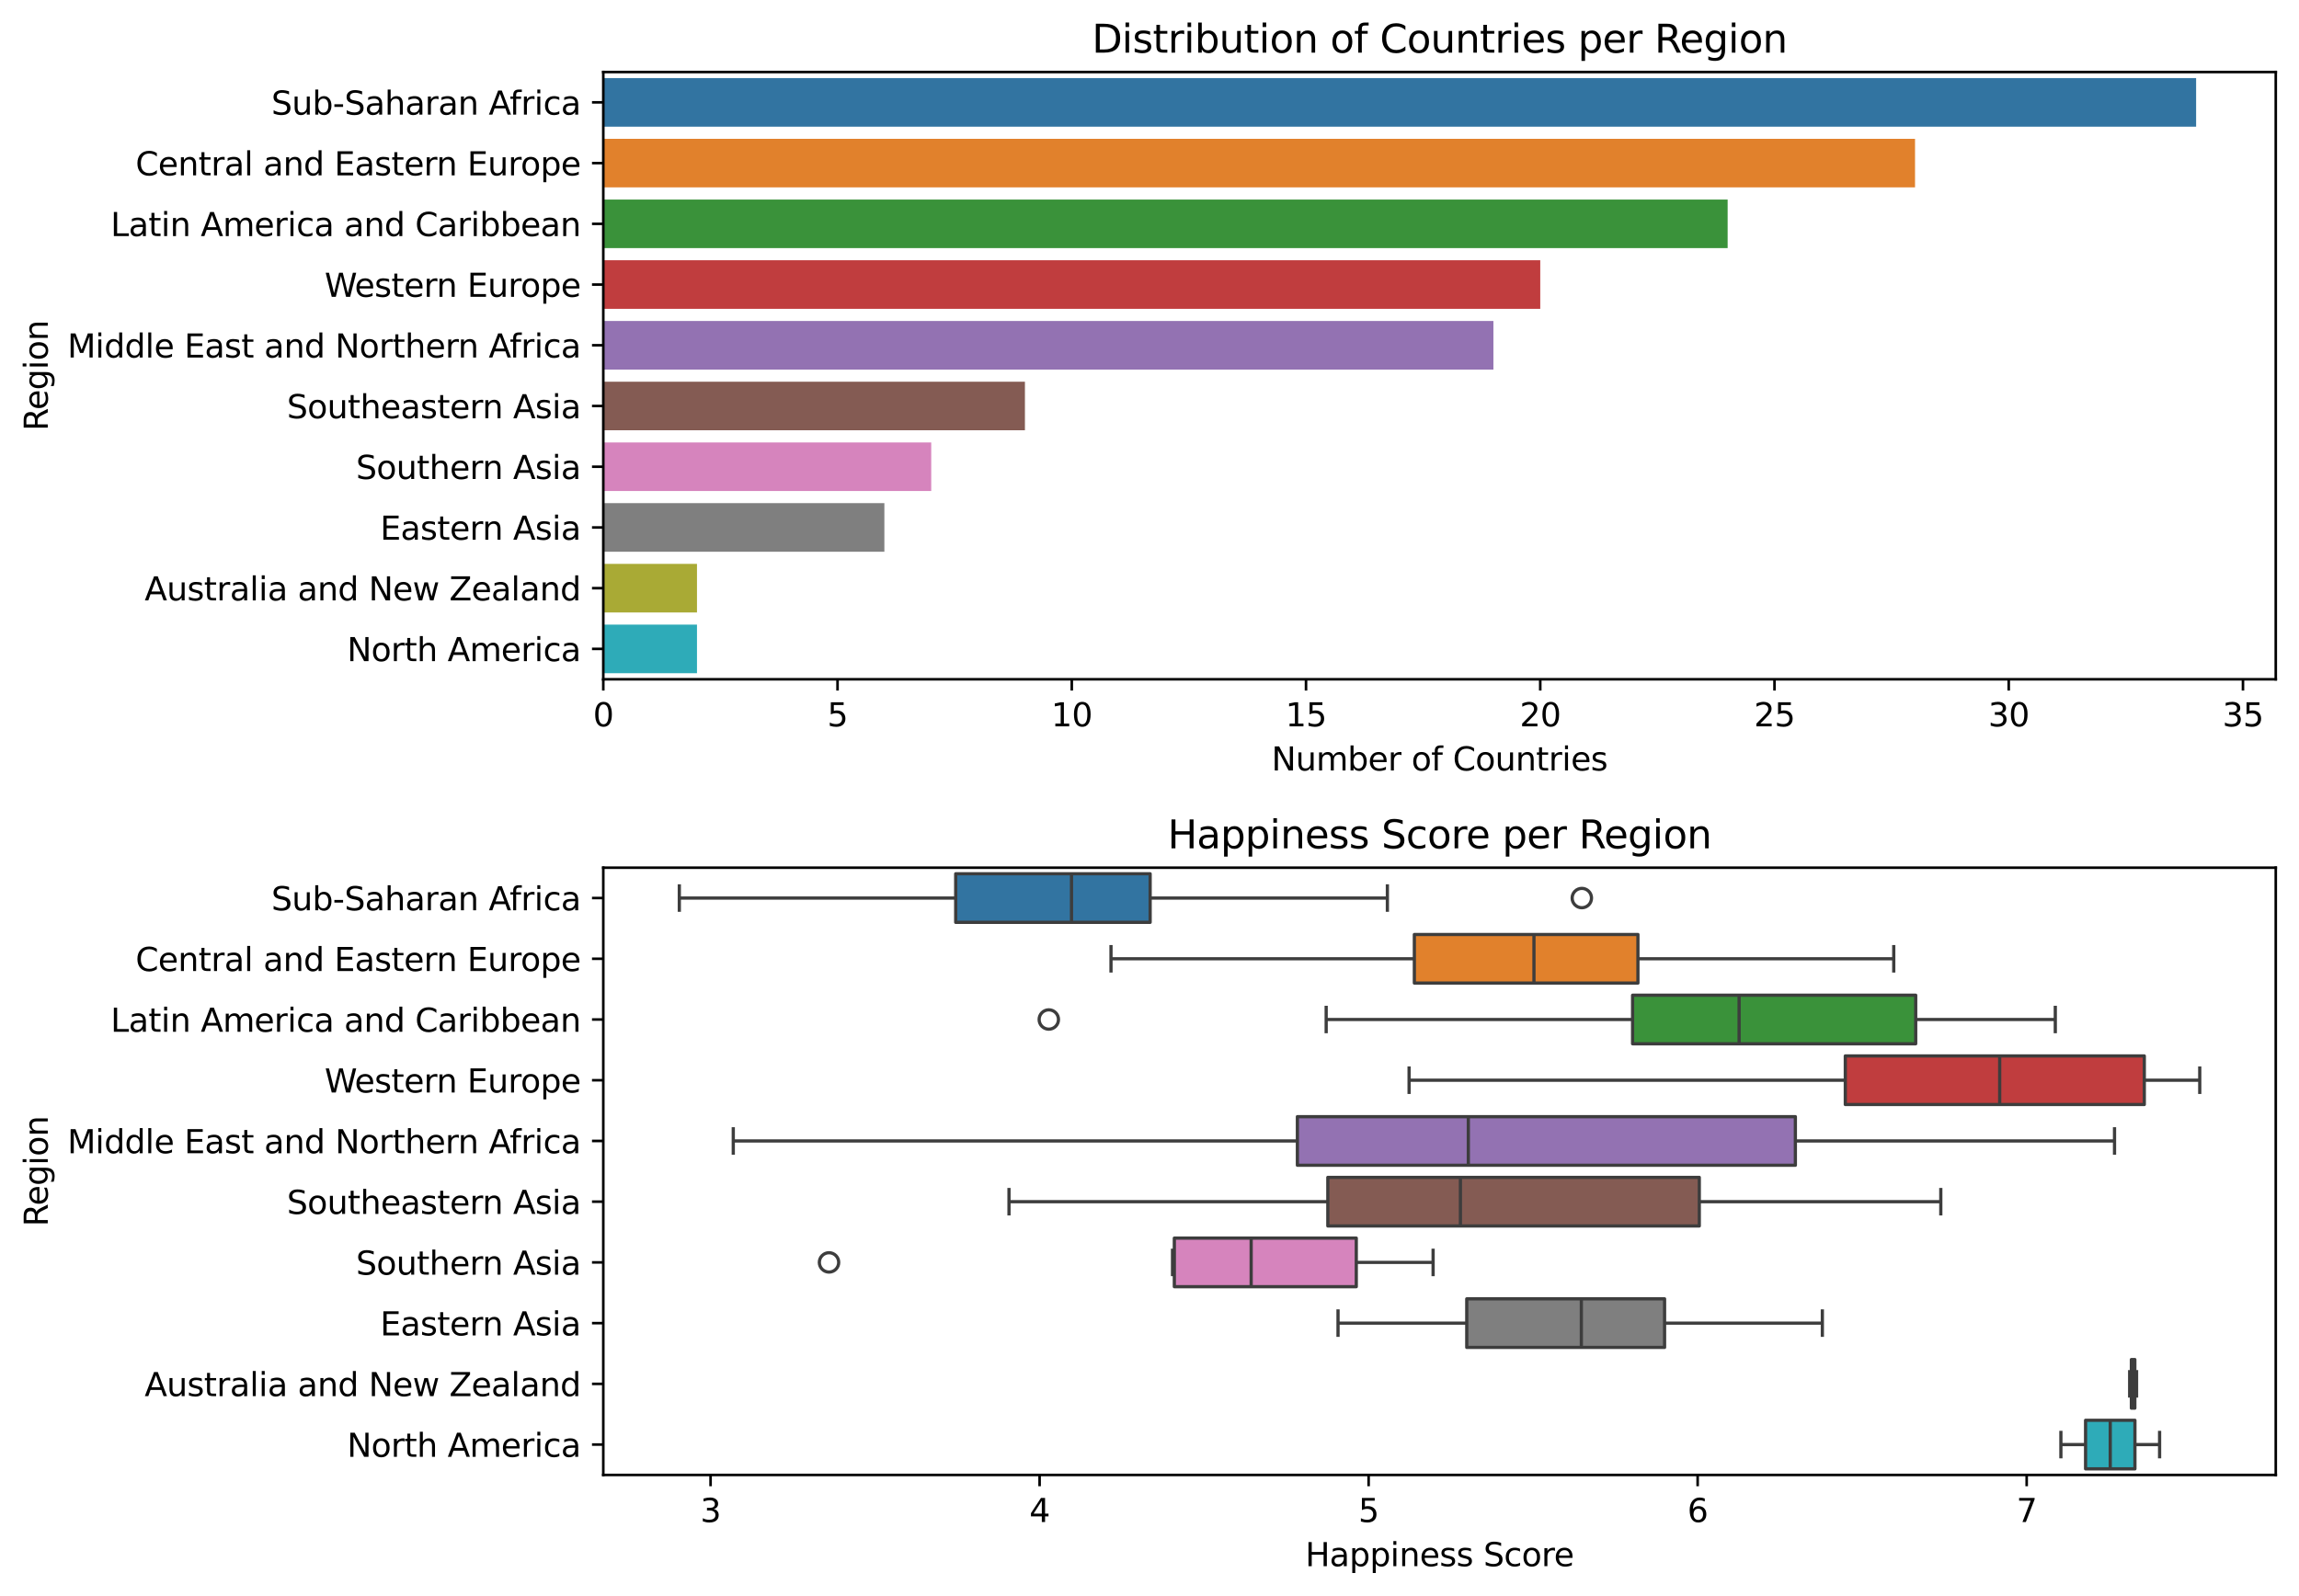 <?xml version="1.0" encoding="utf-8" standalone="no"?>
<!DOCTYPE svg PUBLIC "-//W3C//DTD SVG 1.1//EN"
  "http://www.w3.org/Graphics/SVG/1.1/DTD/svg11.dtd">
<svg xmlns:xlink="http://www.w3.org/1999/xlink" width="712.325pt" height="494.674pt" viewBox="0 0 712.325 494.674" xmlns="http://www.w3.org/2000/svg" version="1.1">
 <defs>
  <style type="text/css">*{stroke-linejoin: round; stroke-linecap: butt}</style>
 </defs>
 <g id="figure_1">
  <g id="patch_1">
   <path d="M 0 494.674 
L 712.325 494.674 
L 712.325 0 
L 0 0 
z
" style="fill: #ffffff"/>
  </g>
  <g id="axes_1">
   <g id="patch_2">
    <path d="M 186.925 210.518 
L 705.125 210.518 
L 705.125 22.318 
L 186.925 22.318 
z
" style="fill: #ffffff"/>
   </g>
   <g id="patch_3">
    <path d="M 186.925 24.2 
L 680.449 24.2 
L 680.449 39.256 
L 186.925 39.256 
z
" clip-path="url(#pfb2d05ff87)" style="fill: #3274a1"/>
   </g>
   <g id="patch_4">
    <path d="M 186.925 43.02 
L 593.356 43.02 
L 593.356 58.076 
L 186.925 58.076 
z
" clip-path="url(#pfb2d05ff87)" style="fill: #e1812c"/>
   </g>
   <g id="patch_5">
    <path d="M 186.925 61.84 
L 535.295 61.84 
L 535.295 76.896 
L 186.925 76.896 
z
" clip-path="url(#pfb2d05ff87)" style="fill: #3a923a"/>
   </g>
   <g id="patch_6">
    <path d="M 186.925 80.66 
L 477.233 80.66 
L 477.233 95.716 
L 186.925 95.716 
z
" clip-path="url(#pfb2d05ff87)" style="fill: #c03d3e"/>
   </g>
   <g id="patch_7">
    <path d="M 186.925 99.48 
L 462.718 99.48 
L 462.718 114.536 
L 186.925 114.536 
z
" clip-path="url(#pfb2d05ff87)" style="fill: #9372b2"/>
   </g>
   <g id="patch_8">
    <path d="M 186.925 118.3 
L 317.564 118.3 
L 317.564 133.356 
L 186.925 133.356 
z
" clip-path="url(#pfb2d05ff87)" style="fill: #845b53"/>
   </g>
   <g id="patch_9">
    <path d="M 186.925 137.12 
L 288.533 137.12 
L 288.533 152.176 
L 186.925 152.176 
z
" clip-path="url(#pfb2d05ff87)" style="fill: #d684bd"/>
   </g>
   <g id="patch_10">
    <path d="M 186.925 155.94 
L 274.017 155.94 
L 274.017 170.996 
L 186.925 170.996 
z
" clip-path="url(#pfb2d05ff87)" style="fill: #7f7f7f"/>
   </g>
   <g id="patch_11">
    <path d="M 186.925 174.76 
L 215.956 174.76 
L 215.956 189.816 
L 186.925 189.816 
z
" clip-path="url(#pfb2d05ff87)" style="fill: #a9aa35"/>
   </g>
   <g id="patch_12">
    <path d="M 186.925 193.58 
L 215.956 193.58 
L 215.956 208.636 
L 186.925 208.636 
z
" clip-path="url(#pfb2d05ff87)" style="fill: #2eabb8"/>
   </g>
   <g id="matplotlib.axis_1">
    <g id="xtick_1">
     <g id="line2d_1">
      <defs>
       <path id="m4394ec4af2" d="M 0 0 
L 0 3.5 
" style="stroke: #000000; stroke-width: 0.8"/>
      </defs>
      <g>
       <use xlink:href="#m4394ec4af2" x="186.925" y="210.518" style="stroke: #000000; stroke-width: 0.8"/>
      </g>
     </g>
     <g id="text_1">
      <!-- 0 -->
      <g transform="translate(183.744 225.117) scale(0.1 -0.1)">
       <defs>
        <path id="DejaVuSans-30" d="M 2034 4250 
Q 1547 4250 1301 3770 
Q 1056 3291 1056 2328 
Q 1056 1369 1301 889 
Q 1547 409 2034 409 
Q 2525 409 2770 889 
Q 3016 1369 3016 2328 
Q 3016 3291 2770 3770 
Q 2525 4250 2034 4250 
z
M 2034 4750 
Q 2819 4750 3233 4129 
Q 3647 3509 3647 2328 
Q 3647 1150 3233 529 
Q 2819 -91 2034 -91 
Q 1250 -91 836 529 
Q 422 1150 422 2328 
Q 422 3509 836 4129 
Q 1250 4750 2034 4750 
z
" transform="scale(0.016)"/>
       </defs>
       <use xlink:href="#DejaVuSans-30"/>
      </g>
     </g>
    </g>
    <g id="xtick_2">
     <g id="line2d_2">
      <g>
       <use xlink:href="#m4394ec4af2" x="259.502" y="210.518" style="stroke: #000000; stroke-width: 0.8"/>
      </g>
     </g>
     <g id="text_2">
      <!-- 5 -->
      <g transform="translate(256.321 225.117) scale(0.1 -0.1)">
       <defs>
        <path id="DejaVuSans-35" d="M 691 4666 
L 3169 4666 
L 3169 4134 
L 1269 4134 
L 1269 2991 
Q 1406 3038 1543 3061 
Q 1681 3084 1819 3084 
Q 2600 3084 3056 2656 
Q 3513 2228 3513 1497 
Q 3513 744 3044 326 
Q 2575 -91 1722 -91 
Q 1428 -91 1123 -41 
Q 819 9 494 109 
L 494 744 
Q 775 591 1075 516 
Q 1375 441 1709 441 
Q 2250 441 2565 725 
Q 2881 1009 2881 1497 
Q 2881 1984 2565 2268 
Q 2250 2553 1709 2553 
Q 1456 2553 1204 2497 
Q 953 2441 691 2322 
L 691 4666 
z
" transform="scale(0.016)"/>
       </defs>
       <use xlink:href="#DejaVuSans-35"/>
      </g>
     </g>
    </g>
    <g id="xtick_3">
     <g id="line2d_3">
      <g>
       <use xlink:href="#m4394ec4af2" x="332.079" y="210.518" style="stroke: #000000; stroke-width: 0.8"/>
      </g>
     </g>
     <g id="text_3">
      <!-- 10 -->
      <g transform="translate(325.717 225.117) scale(0.1 -0.1)">
       <defs>
        <path id="DejaVuSans-31" d="M 794 531 
L 1825 531 
L 1825 4091 
L 703 3866 
L 703 4441 
L 1819 4666 
L 2450 4666 
L 2450 531 
L 3481 531 
L 3481 0 
L 794 0 
L 794 531 
z
" transform="scale(0.016)"/>
       </defs>
       <use xlink:href="#DejaVuSans-31"/>
       <use xlink:href="#DejaVuSans-30" transform="translate(63.623 0)"/>
      </g>
     </g>
    </g>
    <g id="xtick_4">
     <g id="line2d_4">
      <g>
       <use xlink:href="#m4394ec4af2" x="404.656" y="210.518" style="stroke: #000000; stroke-width: 0.8"/>
      </g>
     </g>
     <g id="text_4">
      <!-- 15 -->
      <g transform="translate(398.294 225.117) scale(0.1 -0.1)">
       <use xlink:href="#DejaVuSans-31"/>
       <use xlink:href="#DejaVuSans-35" transform="translate(63.623 0)"/>
      </g>
     </g>
    </g>
    <g id="xtick_5">
     <g id="line2d_5">
      <g>
       <use xlink:href="#m4394ec4af2" x="477.233" y="210.518" style="stroke: #000000; stroke-width: 0.8"/>
      </g>
     </g>
     <g id="text_5">
      <!-- 20 -->
      <g transform="translate(470.871 225.117) scale(0.1 -0.1)">
       <defs>
        <path id="DejaVuSans-32" d="M 1228 531 
L 3431 531 
L 3431 0 
L 469 0 
L 469 531 
Q 828 903 1448 1529 
Q 2069 2156 2228 2338 
Q 2531 2678 2651 2914 
Q 2772 3150 2772 3378 
Q 2772 3750 2511 3984 
Q 2250 4219 1831 4219 
Q 1534 4219 1204 4116 
Q 875 4013 500 3803 
L 500 4441 
Q 881 4594 1212 4672 
Q 1544 4750 1819 4750 
Q 2544 4750 2975 4387 
Q 3406 4025 3406 3419 
Q 3406 3131 3298 2873 
Q 3191 2616 2906 2266 
Q 2828 2175 2409 1742 
Q 1991 1309 1228 531 
z
" transform="scale(0.016)"/>
       </defs>
       <use xlink:href="#DejaVuSans-32"/>
       <use xlink:href="#DejaVuSans-30" transform="translate(63.623 0)"/>
      </g>
     </g>
    </g>
    <g id="xtick_6">
     <g id="line2d_6">
      <g>
       <use xlink:href="#m4394ec4af2" x="549.81" y="210.518" style="stroke: #000000; stroke-width: 0.8"/>
      </g>
     </g>
     <g id="text_6">
      <!-- 25 -->
      <g transform="translate(543.448 225.117) scale(0.1 -0.1)">
       <use xlink:href="#DejaVuSans-32"/>
       <use xlink:href="#DejaVuSans-35" transform="translate(63.623 0)"/>
      </g>
     </g>
    </g>
    <g id="xtick_7">
     <g id="line2d_7">
      <g>
       <use xlink:href="#m4394ec4af2" x="622.387" y="210.518" style="stroke: #000000; stroke-width: 0.8"/>
      </g>
     </g>
     <g id="text_7">
      <!-- 30 -->
      <g transform="translate(616.025 225.117) scale(0.1 -0.1)">
       <defs>
        <path id="DejaVuSans-33" d="M 2597 2516 
Q 3050 2419 3304 2112 
Q 3559 1806 3559 1356 
Q 3559 666 3084 287 
Q 2609 -91 1734 -91 
Q 1441 -91 1130 -33 
Q 819 25 488 141 
L 488 750 
Q 750 597 1062 519 
Q 1375 441 1716 441 
Q 2309 441 2620 675 
Q 2931 909 2931 1356 
Q 2931 1769 2642 2001 
Q 2353 2234 1838 2234 
L 1294 2234 
L 1294 2753 
L 1863 2753 
Q 2328 2753 2575 2939 
Q 2822 3125 2822 3475 
Q 2822 3834 2567 4026 
Q 2313 4219 1838 4219 
Q 1578 4219 1281 4162 
Q 984 4106 628 3988 
L 628 4550 
Q 988 4650 1302 4700 
Q 1616 4750 1894 4750 
Q 2613 4750 3031 4423 
Q 3450 4097 3450 3541 
Q 3450 3153 3228 2886 
Q 3006 2619 2597 2516 
z
" transform="scale(0.016)"/>
       </defs>
       <use xlink:href="#DejaVuSans-33"/>
       <use xlink:href="#DejaVuSans-30" transform="translate(63.623 0)"/>
      </g>
     </g>
    </g>
    <g id="xtick_8">
     <g id="line2d_8">
      <g>
       <use xlink:href="#m4394ec4af2" x="694.964" y="210.518" style="stroke: #000000; stroke-width: 0.8"/>
      </g>
     </g>
     <g id="text_8">
      <!-- 35 -->
      <g transform="translate(688.602 225.117) scale(0.1 -0.1)">
       <use xlink:href="#DejaVuSans-33"/>
       <use xlink:href="#DejaVuSans-35" transform="translate(63.623 0)"/>
      </g>
     </g>
    </g>
    <g id="text_9">
     <!-- Number of Countries -->
     <g transform="translate(393.967 238.795) scale(0.1 -0.1)">
      <defs>
       <path id="DejaVuSans-4e" d="M 628 4666 
L 1478 4666 
L 3547 763 
L 3547 4666 
L 4159 4666 
L 4159 0 
L 3309 0 
L 1241 3903 
L 1241 0 
L 628 0 
L 628 4666 
z
" transform="scale(0.016)"/>
       <path id="DejaVuSans-75" d="M 544 1381 
L 544 3500 
L 1119 3500 
L 1119 1403 
Q 1119 906 1312 657 
Q 1506 409 1894 409 
Q 2359 409 2629 706 
Q 2900 1003 2900 1516 
L 2900 3500 
L 3475 3500 
L 3475 0 
L 2900 0 
L 2900 538 
Q 2691 219 2414 64 
Q 2138 -91 1772 -91 
Q 1169 -91 856 284 
Q 544 659 544 1381 
z
M 1991 3584 
L 1991 3584 
z
" transform="scale(0.016)"/>
       <path id="DejaVuSans-6d" d="M 3328 2828 
Q 3544 3216 3844 3400 
Q 4144 3584 4550 3584 
Q 5097 3584 5394 3201 
Q 5691 2819 5691 2113 
L 5691 0 
L 5113 0 
L 5113 2094 
Q 5113 2597 4934 2840 
Q 4756 3084 4391 3084 
Q 3944 3084 3684 2787 
Q 3425 2491 3425 1978 
L 3425 0 
L 2847 0 
L 2847 2094 
Q 2847 2600 2669 2842 
Q 2491 3084 2119 3084 
Q 1678 3084 1418 2786 
Q 1159 2488 1159 1978 
L 1159 0 
L 581 0 
L 581 3500 
L 1159 3500 
L 1159 2956 
Q 1356 3278 1631 3431 
Q 1906 3584 2284 3584 
Q 2666 3584 2933 3390 
Q 3200 3197 3328 2828 
z
" transform="scale(0.016)"/>
       <path id="DejaVuSans-62" d="M 3116 1747 
Q 3116 2381 2855 2742 
Q 2594 3103 2138 3103 
Q 1681 3103 1420 2742 
Q 1159 2381 1159 1747 
Q 1159 1113 1420 752 
Q 1681 391 2138 391 
Q 2594 391 2855 752 
Q 3116 1113 3116 1747 
z
M 1159 2969 
Q 1341 3281 1617 3432 
Q 1894 3584 2278 3584 
Q 2916 3584 3314 3078 
Q 3713 2572 3713 1747 
Q 3713 922 3314 415 
Q 2916 -91 2278 -91 
Q 1894 -91 1617 61 
Q 1341 213 1159 525 
L 1159 0 
L 581 0 
L 581 4863 
L 1159 4863 
L 1159 2969 
z
" transform="scale(0.016)"/>
       <path id="DejaVuSans-65" d="M 3597 1894 
L 3597 1613 
L 953 1613 
Q 991 1019 1311 708 
Q 1631 397 2203 397 
Q 2534 397 2845 478 
Q 3156 559 3463 722 
L 3463 178 
Q 3153 47 2828 -22 
Q 2503 -91 2169 -91 
Q 1331 -91 842 396 
Q 353 884 353 1716 
Q 353 2575 817 3079 
Q 1281 3584 2069 3584 
Q 2775 3584 3186 3129 
Q 3597 2675 3597 1894 
z
M 3022 2063 
Q 3016 2534 2758 2815 
Q 2500 3097 2075 3097 
Q 1594 3097 1305 2825 
Q 1016 2553 972 2059 
L 3022 2063 
z
" transform="scale(0.016)"/>
       <path id="DejaVuSans-72" d="M 2631 2963 
Q 2534 3019 2420 3045 
Q 2306 3072 2169 3072 
Q 1681 3072 1420 2755 
Q 1159 2438 1159 1844 
L 1159 0 
L 581 0 
L 581 3500 
L 1159 3500 
L 1159 2956 
Q 1341 3275 1631 3429 
Q 1922 3584 2338 3584 
Q 2397 3584 2469 3576 
Q 2541 3569 2628 3553 
L 2631 2963 
z
" transform="scale(0.016)"/>
       <path id="DejaVuSans-20" transform="scale(0.016)"/>
       <path id="DejaVuSans-6f" d="M 1959 3097 
Q 1497 3097 1228 2736 
Q 959 2375 959 1747 
Q 959 1119 1226 758 
Q 1494 397 1959 397 
Q 2419 397 2687 759 
Q 2956 1122 2956 1747 
Q 2956 2369 2687 2733 
Q 2419 3097 1959 3097 
z
M 1959 3584 
Q 2709 3584 3137 3096 
Q 3566 2609 3566 1747 
Q 3566 888 3137 398 
Q 2709 -91 1959 -91 
Q 1206 -91 779 398 
Q 353 888 353 1747 
Q 353 2609 779 3096 
Q 1206 3584 1959 3584 
z
" transform="scale(0.016)"/>
       <path id="DejaVuSans-66" d="M 2375 4863 
L 2375 4384 
L 1825 4384 
Q 1516 4384 1395 4259 
Q 1275 4134 1275 3809 
L 1275 3500 
L 2222 3500 
L 2222 3053 
L 1275 3053 
L 1275 0 
L 697 0 
L 697 3053 
L 147 3053 
L 147 3500 
L 697 3500 
L 697 3744 
Q 697 4328 969 4595 
Q 1241 4863 1831 4863 
L 2375 4863 
z
" transform="scale(0.016)"/>
       <path id="DejaVuSans-43" d="M 4122 4306 
L 4122 3641 
Q 3803 3938 3442 4084 
Q 3081 4231 2675 4231 
Q 1875 4231 1450 3742 
Q 1025 3253 1025 2328 
Q 1025 1406 1450 917 
Q 1875 428 2675 428 
Q 3081 428 3442 575 
Q 3803 722 4122 1019 
L 4122 359 
Q 3791 134 3420 21 
Q 3050 -91 2638 -91 
Q 1578 -91 968 557 
Q 359 1206 359 2328 
Q 359 3453 968 4101 
Q 1578 4750 2638 4750 
Q 3056 4750 3426 4639 
Q 3797 4528 4122 4306 
z
" transform="scale(0.016)"/>
       <path id="DejaVuSans-6e" d="M 3513 2113 
L 3513 0 
L 2938 0 
L 2938 2094 
Q 2938 2591 2744 2837 
Q 2550 3084 2163 3084 
Q 1697 3084 1428 2787 
Q 1159 2491 1159 1978 
L 1159 0 
L 581 0 
L 581 3500 
L 1159 3500 
L 1159 2956 
Q 1366 3272 1645 3428 
Q 1925 3584 2291 3584 
Q 2894 3584 3203 3211 
Q 3513 2838 3513 2113 
z
" transform="scale(0.016)"/>
       <path id="DejaVuSans-74" d="M 1172 4494 
L 1172 3500 
L 2356 3500 
L 2356 3053 
L 1172 3053 
L 1172 1153 
Q 1172 725 1289 603 
Q 1406 481 1766 481 
L 2356 481 
L 2356 0 
L 1766 0 
Q 1100 0 847 248 
Q 594 497 594 1153 
L 594 3053 
L 172 3053 
L 172 3500 
L 594 3500 
L 594 4494 
L 1172 4494 
z
" transform="scale(0.016)"/>
       <path id="DejaVuSans-69" d="M 603 3500 
L 1178 3500 
L 1178 0 
L 603 0 
L 603 3500 
z
M 603 4863 
L 1178 4863 
L 1178 4134 
L 603 4134 
L 603 4863 
z
" transform="scale(0.016)"/>
       <path id="DejaVuSans-73" d="M 2834 3397 
L 2834 2853 
Q 2591 2978 2328 3040 
Q 2066 3103 1784 3103 
Q 1356 3103 1142 2972 
Q 928 2841 928 2578 
Q 928 2378 1081 2264 
Q 1234 2150 1697 2047 
L 1894 2003 
Q 2506 1872 2764 1633 
Q 3022 1394 3022 966 
Q 3022 478 2636 193 
Q 2250 -91 1575 -91 
Q 1294 -91 989 -36 
Q 684 19 347 128 
L 347 722 
Q 666 556 975 473 
Q 1284 391 1588 391 
Q 1994 391 2212 530 
Q 2431 669 2431 922 
Q 2431 1156 2273 1281 
Q 2116 1406 1581 1522 
L 1381 1569 
Q 847 1681 609 1914 
Q 372 2147 372 2553 
Q 372 3047 722 3315 
Q 1072 3584 1716 3584 
Q 2034 3584 2315 3537 
Q 2597 3491 2834 3397 
z
" transform="scale(0.016)"/>
      </defs>
      <use xlink:href="#DejaVuSans-4e"/>
      <use xlink:href="#DejaVuSans-75" transform="translate(74.805 0)"/>
      <use xlink:href="#DejaVuSans-6d" transform="translate(138.184 0)"/>
      <use xlink:href="#DejaVuSans-62" transform="translate(235.596 0)"/>
      <use xlink:href="#DejaVuSans-65" transform="translate(299.072 0)"/>
      <use xlink:href="#DejaVuSans-72" transform="translate(360.596 0)"/>
      <use xlink:href="#DejaVuSans-20" transform="translate(401.709 0)"/>
      <use xlink:href="#DejaVuSans-6f" transform="translate(433.496 0)"/>
      <use xlink:href="#DejaVuSans-66" transform="translate(494.678 0)"/>
      <use xlink:href="#DejaVuSans-20" transform="translate(529.883 0)"/>
      <use xlink:href="#DejaVuSans-43" transform="translate(561.67 0)"/>
      <use xlink:href="#DejaVuSans-6f" transform="translate(631.494 0)"/>
      <use xlink:href="#DejaVuSans-75" transform="translate(692.676 0)"/>
      <use xlink:href="#DejaVuSans-6e" transform="translate(756.055 0)"/>
      <use xlink:href="#DejaVuSans-74" transform="translate(819.434 0)"/>
      <use xlink:href="#DejaVuSans-72" transform="translate(858.643 0)"/>
      <use xlink:href="#DejaVuSans-69" transform="translate(899.756 0)"/>
      <use xlink:href="#DejaVuSans-65" transform="translate(927.539 0)"/>
      <use xlink:href="#DejaVuSans-73" transform="translate(989.062 0)"/>
     </g>
    </g>
   </g>
   <g id="matplotlib.axis_2">
    <g id="ytick_1">
     <g id="line2d_9">
      <defs>
       <path id="mc0ac55c90e" d="M 0 0 
L -3.5 0 
" style="stroke: #000000; stroke-width: 0.8"/>
      </defs>
      <g>
       <use xlink:href="#mc0ac55c90e" x="186.925" y="31.728" style="stroke: #000000; stroke-width: 0.8"/>
      </g>
     </g>
     <g id="text_10">
      <!-- Sub-Saharan Africa -->
      <g transform="translate(84.072 35.527) scale(0.1 -0.1)">
       <defs>
        <path id="DejaVuSans-53" d="M 3425 4513 
L 3425 3897 
Q 3066 4069 2747 4153 
Q 2428 4238 2131 4238 
Q 1616 4238 1336 4038 
Q 1056 3838 1056 3469 
Q 1056 3159 1242 3001 
Q 1428 2844 1947 2747 
L 2328 2669 
Q 3034 2534 3370 2195 
Q 3706 1856 3706 1288 
Q 3706 609 3251 259 
Q 2797 -91 1919 -91 
Q 1588 -91 1214 -16 
Q 841 59 441 206 
L 441 856 
Q 825 641 1194 531 
Q 1563 422 1919 422 
Q 2459 422 2753 634 
Q 3047 847 3047 1241 
Q 3047 1584 2836 1778 
Q 2625 1972 2144 2069 
L 1759 2144 
Q 1053 2284 737 2584 
Q 422 2884 422 3419 
Q 422 4038 858 4394 
Q 1294 4750 2059 4750 
Q 2388 4750 2728 4690 
Q 3069 4631 3425 4513 
z
" transform="scale(0.016)"/>
        <path id="DejaVuSans-2d" d="M 313 2009 
L 1997 2009 
L 1997 1497 
L 313 1497 
L 313 2009 
z
" transform="scale(0.016)"/>
        <path id="DejaVuSans-61" d="M 2194 1759 
Q 1497 1759 1228 1600 
Q 959 1441 959 1056 
Q 959 750 1161 570 
Q 1363 391 1709 391 
Q 2188 391 2477 730 
Q 2766 1069 2766 1631 
L 2766 1759 
L 2194 1759 
z
M 3341 1997 
L 3341 0 
L 2766 0 
L 2766 531 
Q 2569 213 2275 61 
Q 1981 -91 1556 -91 
Q 1019 -91 701 211 
Q 384 513 384 1019 
Q 384 1609 779 1909 
Q 1175 2209 1959 2209 
L 2766 2209 
L 2766 2266 
Q 2766 2663 2505 2880 
Q 2244 3097 1772 3097 
Q 1472 3097 1187 3025 
Q 903 2953 641 2809 
L 641 3341 
Q 956 3463 1253 3523 
Q 1550 3584 1831 3584 
Q 2591 3584 2966 3190 
Q 3341 2797 3341 1997 
z
" transform="scale(0.016)"/>
        <path id="DejaVuSans-68" d="M 3513 2113 
L 3513 0 
L 2938 0 
L 2938 2094 
Q 2938 2591 2744 2837 
Q 2550 3084 2163 3084 
Q 1697 3084 1428 2787 
Q 1159 2491 1159 1978 
L 1159 0 
L 581 0 
L 581 4863 
L 1159 4863 
L 1159 2956 
Q 1366 3272 1645 3428 
Q 1925 3584 2291 3584 
Q 2894 3584 3203 3211 
Q 3513 2838 3513 2113 
z
" transform="scale(0.016)"/>
        <path id="DejaVuSans-41" d="M 2188 4044 
L 1331 1722 
L 3047 1722 
L 2188 4044 
z
M 1831 4666 
L 2547 4666 
L 4325 0 
L 3669 0 
L 3244 1197 
L 1141 1197 
L 716 0 
L 50 0 
L 1831 4666 
z
" transform="scale(0.016)"/>
        <path id="DejaVuSans-63" d="M 3122 3366 
L 3122 2828 
Q 2878 2963 2633 3030 
Q 2388 3097 2138 3097 
Q 1578 3097 1268 2742 
Q 959 2388 959 1747 
Q 959 1106 1268 751 
Q 1578 397 2138 397 
Q 2388 397 2633 464 
Q 2878 531 3122 666 
L 3122 134 
Q 2881 22 2623 -34 
Q 2366 -91 2075 -91 
Q 1284 -91 818 406 
Q 353 903 353 1747 
Q 353 2603 823 3093 
Q 1294 3584 2113 3584 
Q 2378 3584 2631 3529 
Q 2884 3475 3122 3366 
z
" transform="scale(0.016)"/>
       </defs>
       <use xlink:href="#DejaVuSans-53"/>
       <use xlink:href="#DejaVuSans-75" transform="translate(63.477 0)"/>
       <use xlink:href="#DejaVuSans-62" transform="translate(126.855 0)"/>
       <use xlink:href="#DejaVuSans-2d" transform="translate(190.332 0)"/>
       <use xlink:href="#DejaVuSans-53" transform="translate(226.416 0)"/>
       <use xlink:href="#DejaVuSans-61" transform="translate(289.893 0)"/>
       <use xlink:href="#DejaVuSans-68" transform="translate(351.172 0)"/>
       <use xlink:href="#DejaVuSans-61" transform="translate(414.551 0)"/>
       <use xlink:href="#DejaVuSans-72" transform="translate(475.83 0)"/>
       <use xlink:href="#DejaVuSans-61" transform="translate(516.943 0)"/>
       <use xlink:href="#DejaVuSans-6e" transform="translate(578.223 0)"/>
       <use xlink:href="#DejaVuSans-20" transform="translate(641.602 0)"/>
       <use xlink:href="#DejaVuSans-41" transform="translate(673.389 0)"/>
       <use xlink:href="#DejaVuSans-66" transform="translate(738.172 0)"/>
       <use xlink:href="#DejaVuSans-72" transform="translate(773.377 0)"/>
       <use xlink:href="#DejaVuSans-69" transform="translate(814.49 0)"/>
       <use xlink:href="#DejaVuSans-63" transform="translate(842.273 0)"/>
       <use xlink:href="#DejaVuSans-61" transform="translate(897.254 0)"/>
      </g>
     </g>
    </g>
    <g id="ytick_2">
     <g id="line2d_10">
      <g>
       <use xlink:href="#mc0ac55c90e" x="186.925" y="50.548" style="stroke: #000000; stroke-width: 0.8"/>
      </g>
     </g>
     <g id="text_11">
      <!-- Central and Eastern Europe -->
      <g transform="translate(42 54.347) scale(0.1 -0.1)">
       <defs>
        <path id="DejaVuSans-6c" d="M 603 4863 
L 1178 4863 
L 1178 0 
L 603 0 
L 603 4863 
z
" transform="scale(0.016)"/>
        <path id="DejaVuSans-64" d="M 2906 2969 
L 2906 4863 
L 3481 4863 
L 3481 0 
L 2906 0 
L 2906 525 
Q 2725 213 2448 61 
Q 2172 -91 1784 -91 
Q 1150 -91 751 415 
Q 353 922 353 1747 
Q 353 2572 751 3078 
Q 1150 3584 1784 3584 
Q 2172 3584 2448 3432 
Q 2725 3281 2906 2969 
z
M 947 1747 
Q 947 1113 1208 752 
Q 1469 391 1925 391 
Q 2381 391 2643 752 
Q 2906 1113 2906 1747 
Q 2906 2381 2643 2742 
Q 2381 3103 1925 3103 
Q 1469 3103 1208 2742 
Q 947 2381 947 1747 
z
" transform="scale(0.016)"/>
        <path id="DejaVuSans-45" d="M 628 4666 
L 3578 4666 
L 3578 4134 
L 1259 4134 
L 1259 2753 
L 3481 2753 
L 3481 2222 
L 1259 2222 
L 1259 531 
L 3634 531 
L 3634 0 
L 628 0 
L 628 4666 
z
" transform="scale(0.016)"/>
        <path id="DejaVuSans-70" d="M 1159 525 
L 1159 -1331 
L 581 -1331 
L 581 3500 
L 1159 3500 
L 1159 2969 
Q 1341 3281 1617 3432 
Q 1894 3584 2278 3584 
Q 2916 3584 3314 3078 
Q 3713 2572 3713 1747 
Q 3713 922 3314 415 
Q 2916 -91 2278 -91 
Q 1894 -91 1617 61 
Q 1341 213 1159 525 
z
M 3116 1747 
Q 3116 2381 2855 2742 
Q 2594 3103 2138 3103 
Q 1681 3103 1420 2742 
Q 1159 2381 1159 1747 
Q 1159 1113 1420 752 
Q 1681 391 2138 391 
Q 2594 391 2855 752 
Q 3116 1113 3116 1747 
z
" transform="scale(0.016)"/>
       </defs>
       <use xlink:href="#DejaVuSans-43"/>
       <use xlink:href="#DejaVuSans-65" transform="translate(69.824 0)"/>
       <use xlink:href="#DejaVuSans-6e" transform="translate(131.348 0)"/>
       <use xlink:href="#DejaVuSans-74" transform="translate(194.727 0)"/>
       <use xlink:href="#DejaVuSans-72" transform="translate(233.936 0)"/>
       <use xlink:href="#DejaVuSans-61" transform="translate(275.049 0)"/>
       <use xlink:href="#DejaVuSans-6c" transform="translate(336.328 0)"/>
       <use xlink:href="#DejaVuSans-20" transform="translate(364.111 0)"/>
       <use xlink:href="#DejaVuSans-61" transform="translate(395.898 0)"/>
       <use xlink:href="#DejaVuSans-6e" transform="translate(457.178 0)"/>
       <use xlink:href="#DejaVuSans-64" transform="translate(520.557 0)"/>
       <use xlink:href="#DejaVuSans-20" transform="translate(584.033 0)"/>
       <use xlink:href="#DejaVuSans-45" transform="translate(615.82 0)"/>
       <use xlink:href="#DejaVuSans-61" transform="translate(679.004 0)"/>
       <use xlink:href="#DejaVuSans-73" transform="translate(740.283 0)"/>
       <use xlink:href="#DejaVuSans-74" transform="translate(792.383 0)"/>
       <use xlink:href="#DejaVuSans-65" transform="translate(831.592 0)"/>
       <use xlink:href="#DejaVuSans-72" transform="translate(893.115 0)"/>
       <use xlink:href="#DejaVuSans-6e" transform="translate(932.479 0)"/>
       <use xlink:href="#DejaVuSans-20" transform="translate(995.857 0)"/>
       <use xlink:href="#DejaVuSans-45" transform="translate(1027.645 0)"/>
       <use xlink:href="#DejaVuSans-75" transform="translate(1090.828 0)"/>
       <use xlink:href="#DejaVuSans-72" transform="translate(1154.207 0)"/>
       <use xlink:href="#DejaVuSans-6f" transform="translate(1193.07 0)"/>
       <use xlink:href="#DejaVuSans-70" transform="translate(1254.252 0)"/>
       <use xlink:href="#DejaVuSans-65" transform="translate(1317.729 0)"/>
      </g>
     </g>
    </g>
    <g id="ytick_3">
     <g id="line2d_11">
      <g>
       <use xlink:href="#mc0ac55c90e" x="186.925" y="69.368" style="stroke: #000000; stroke-width: 0.8"/>
      </g>
     </g>
     <g id="text_12">
      <!-- Latin America and Caribbean -->
      <g transform="translate(34.275 73.167) scale(0.1 -0.1)">
       <defs>
        <path id="DejaVuSans-4c" d="M 628 4666 
L 1259 4666 
L 1259 531 
L 3531 531 
L 3531 0 
L 628 0 
L 628 4666 
z
" transform="scale(0.016)"/>
       </defs>
       <use xlink:href="#DejaVuSans-4c"/>
       <use xlink:href="#DejaVuSans-61" transform="translate(55.713 0)"/>
       <use xlink:href="#DejaVuSans-74" transform="translate(116.992 0)"/>
       <use xlink:href="#DejaVuSans-69" transform="translate(156.201 0)"/>
       <use xlink:href="#DejaVuSans-6e" transform="translate(183.984 0)"/>
       <use xlink:href="#DejaVuSans-20" transform="translate(247.363 0)"/>
       <use xlink:href="#DejaVuSans-41" transform="translate(279.15 0)"/>
       <use xlink:href="#DejaVuSans-6d" transform="translate(347.559 0)"/>
       <use xlink:href="#DejaVuSans-65" transform="translate(444.971 0)"/>
       <use xlink:href="#DejaVuSans-72" transform="translate(506.494 0)"/>
       <use xlink:href="#DejaVuSans-69" transform="translate(547.607 0)"/>
       <use xlink:href="#DejaVuSans-63" transform="translate(575.391 0)"/>
       <use xlink:href="#DejaVuSans-61" transform="translate(630.371 0)"/>
       <use xlink:href="#DejaVuSans-20" transform="translate(691.65 0)"/>
       <use xlink:href="#DejaVuSans-61" transform="translate(723.438 0)"/>
       <use xlink:href="#DejaVuSans-6e" transform="translate(784.717 0)"/>
       <use xlink:href="#DejaVuSans-64" transform="translate(848.096 0)"/>
       <use xlink:href="#DejaVuSans-20" transform="translate(911.572 0)"/>
       <use xlink:href="#DejaVuSans-43" transform="translate(943.359 0)"/>
       <use xlink:href="#DejaVuSans-61" transform="translate(1013.184 0)"/>
       <use xlink:href="#DejaVuSans-72" transform="translate(1074.463 0)"/>
       <use xlink:href="#DejaVuSans-69" transform="translate(1115.576 0)"/>
       <use xlink:href="#DejaVuSans-62" transform="translate(1143.359 0)"/>
       <use xlink:href="#DejaVuSans-62" transform="translate(1206.836 0)"/>
       <use xlink:href="#DejaVuSans-65" transform="translate(1270.312 0)"/>
       <use xlink:href="#DejaVuSans-61" transform="translate(1331.836 0)"/>
       <use xlink:href="#DejaVuSans-6e" transform="translate(1393.115 0)"/>
      </g>
     </g>
    </g>
    <g id="ytick_4">
     <g id="line2d_12">
      <g>
       <use xlink:href="#mc0ac55c90e" x="186.925" y="88.188" style="stroke: #000000; stroke-width: 0.8"/>
      </g>
     </g>
     <g id="text_13">
      <!-- Western Europe -->
      <g transform="translate(100.575 91.987) scale(0.1 -0.1)">
       <defs>
        <path id="DejaVuSans-57" d="M 213 4666 
L 850 4666 
L 1831 722 
L 2809 4666 
L 3519 4666 
L 4500 722 
L 5478 4666 
L 6119 4666 
L 4947 0 
L 4153 0 
L 3169 4050 
L 2175 0 
L 1381 0 
L 213 4666 
z
" transform="scale(0.016)"/>
       </defs>
       <use xlink:href="#DejaVuSans-57"/>
       <use xlink:href="#DejaVuSans-65" transform="translate(93.002 0)"/>
       <use xlink:href="#DejaVuSans-73" transform="translate(154.525 0)"/>
       <use xlink:href="#DejaVuSans-74" transform="translate(206.625 0)"/>
       <use xlink:href="#DejaVuSans-65" transform="translate(245.834 0)"/>
       <use xlink:href="#DejaVuSans-72" transform="translate(307.357 0)"/>
       <use xlink:href="#DejaVuSans-6e" transform="translate(346.721 0)"/>
       <use xlink:href="#DejaVuSans-20" transform="translate(410.1 0)"/>
       <use xlink:href="#DejaVuSans-45" transform="translate(441.887 0)"/>
       <use xlink:href="#DejaVuSans-75" transform="translate(505.07 0)"/>
       <use xlink:href="#DejaVuSans-72" transform="translate(568.449 0)"/>
       <use xlink:href="#DejaVuSans-6f" transform="translate(607.312 0)"/>
       <use xlink:href="#DejaVuSans-70" transform="translate(668.494 0)"/>
       <use xlink:href="#DejaVuSans-65" transform="translate(731.971 0)"/>
      </g>
     </g>
    </g>
    <g id="ytick_5">
     <g id="line2d_13">
      <g>
       <use xlink:href="#mc0ac55c90e" x="186.925" y="107.008" style="stroke: #000000; stroke-width: 0.8"/>
      </g>
     </g>
     <g id="text_14">
      <!-- Middle East and Northern Africa -->
      <g transform="translate(20.878 110.807) scale(0.1 -0.1)">
       <defs>
        <path id="DejaVuSans-4d" d="M 628 4666 
L 1569 4666 
L 2759 1491 
L 3956 4666 
L 4897 4666 
L 4897 0 
L 4281 0 
L 4281 4097 
L 3078 897 
L 2444 897 
L 1241 4097 
L 1241 0 
L 628 0 
L 628 4666 
z
" transform="scale(0.016)"/>
       </defs>
       <use xlink:href="#DejaVuSans-4d"/>
       <use xlink:href="#DejaVuSans-69" transform="translate(86.279 0)"/>
       <use xlink:href="#DejaVuSans-64" transform="translate(114.062 0)"/>
       <use xlink:href="#DejaVuSans-64" transform="translate(177.539 0)"/>
       <use xlink:href="#DejaVuSans-6c" transform="translate(241.016 0)"/>
       <use xlink:href="#DejaVuSans-65" transform="translate(268.799 0)"/>
       <use xlink:href="#DejaVuSans-20" transform="translate(330.322 0)"/>
       <use xlink:href="#DejaVuSans-45" transform="translate(362.109 0)"/>
       <use xlink:href="#DejaVuSans-61" transform="translate(425.293 0)"/>
       <use xlink:href="#DejaVuSans-73" transform="translate(486.572 0)"/>
       <use xlink:href="#DejaVuSans-74" transform="translate(538.672 0)"/>
       <use xlink:href="#DejaVuSans-20" transform="translate(577.881 0)"/>
       <use xlink:href="#DejaVuSans-61" transform="translate(609.668 0)"/>
       <use xlink:href="#DejaVuSans-6e" transform="translate(670.947 0)"/>
       <use xlink:href="#DejaVuSans-64" transform="translate(734.326 0)"/>
       <use xlink:href="#DejaVuSans-20" transform="translate(797.803 0)"/>
       <use xlink:href="#DejaVuSans-4e" transform="translate(829.59 0)"/>
       <use xlink:href="#DejaVuSans-6f" transform="translate(904.395 0)"/>
       <use xlink:href="#DejaVuSans-72" transform="translate(965.576 0)"/>
       <use xlink:href="#DejaVuSans-74" transform="translate(1006.689 0)"/>
       <use xlink:href="#DejaVuSans-68" transform="translate(1045.898 0)"/>
       <use xlink:href="#DejaVuSans-65" transform="translate(1109.277 0)"/>
       <use xlink:href="#DejaVuSans-72" transform="translate(1170.801 0)"/>
       <use xlink:href="#DejaVuSans-6e" transform="translate(1210.164 0)"/>
       <use xlink:href="#DejaVuSans-20" transform="translate(1273.543 0)"/>
       <use xlink:href="#DejaVuSans-41" transform="translate(1305.33 0)"/>
       <use xlink:href="#DejaVuSans-66" transform="translate(1370.113 0)"/>
       <use xlink:href="#DejaVuSans-72" transform="translate(1405.318 0)"/>
       <use xlink:href="#DejaVuSans-69" transform="translate(1446.432 0)"/>
       <use xlink:href="#DejaVuSans-63" transform="translate(1474.215 0)"/>
       <use xlink:href="#DejaVuSans-61" transform="translate(1529.195 0)"/>
      </g>
     </g>
    </g>
    <g id="ytick_6">
     <g id="line2d_14">
      <g>
       <use xlink:href="#mc0ac55c90e" x="186.925" y="125.828" style="stroke: #000000; stroke-width: 0.8"/>
      </g>
     </g>
     <g id="text_15">
      <!-- Southeastern Asia -->
      <g transform="translate(88.891 129.627) scale(0.1 -0.1)">
       <use xlink:href="#DejaVuSans-53"/>
       <use xlink:href="#DejaVuSans-6f" transform="translate(63.477 0)"/>
       <use xlink:href="#DejaVuSans-75" transform="translate(124.658 0)"/>
       <use xlink:href="#DejaVuSans-74" transform="translate(188.037 0)"/>
       <use xlink:href="#DejaVuSans-68" transform="translate(227.246 0)"/>
       <use xlink:href="#DejaVuSans-65" transform="translate(290.625 0)"/>
       <use xlink:href="#DejaVuSans-61" transform="translate(352.148 0)"/>
       <use xlink:href="#DejaVuSans-73" transform="translate(413.428 0)"/>
       <use xlink:href="#DejaVuSans-74" transform="translate(465.527 0)"/>
       <use xlink:href="#DejaVuSans-65" transform="translate(504.736 0)"/>
       <use xlink:href="#DejaVuSans-72" transform="translate(566.26 0)"/>
       <use xlink:href="#DejaVuSans-6e" transform="translate(605.623 0)"/>
       <use xlink:href="#DejaVuSans-20" transform="translate(669.002 0)"/>
       <use xlink:href="#DejaVuSans-41" transform="translate(700.789 0)"/>
       <use xlink:href="#DejaVuSans-73" transform="translate(769.197 0)"/>
       <use xlink:href="#DejaVuSans-69" transform="translate(821.297 0)"/>
       <use xlink:href="#DejaVuSans-61" transform="translate(849.08 0)"/>
      </g>
     </g>
    </g>
    <g id="ytick_7">
     <g id="line2d_15">
      <g>
       <use xlink:href="#mc0ac55c90e" x="186.925" y="144.648" style="stroke: #000000; stroke-width: 0.8"/>
      </g>
     </g>
     <g id="text_16">
      <!-- Southern Asia -->
      <g transform="translate(110.302 148.447) scale(0.1 -0.1)">
       <use xlink:href="#DejaVuSans-53"/>
       <use xlink:href="#DejaVuSans-6f" transform="translate(63.477 0)"/>
       <use xlink:href="#DejaVuSans-75" transform="translate(124.658 0)"/>
       <use xlink:href="#DejaVuSans-74" transform="translate(188.037 0)"/>
       <use xlink:href="#DejaVuSans-68" transform="translate(227.246 0)"/>
       <use xlink:href="#DejaVuSans-65" transform="translate(290.625 0)"/>
       <use xlink:href="#DejaVuSans-72" transform="translate(352.148 0)"/>
       <use xlink:href="#DejaVuSans-6e" transform="translate(391.512 0)"/>
       <use xlink:href="#DejaVuSans-20" transform="translate(454.891 0)"/>
       <use xlink:href="#DejaVuSans-41" transform="translate(486.678 0)"/>
       <use xlink:href="#DejaVuSans-73" transform="translate(555.086 0)"/>
       <use xlink:href="#DejaVuSans-69" transform="translate(607.186 0)"/>
       <use xlink:href="#DejaVuSans-61" transform="translate(634.969 0)"/>
      </g>
     </g>
    </g>
    <g id="ytick_8">
     <g id="line2d_16">
      <g>
       <use xlink:href="#mc0ac55c90e" x="186.925" y="163.468" style="stroke: #000000; stroke-width: 0.8"/>
      </g>
     </g>
     <g id="text_17">
      <!-- Eastern Asia -->
      <g transform="translate(117.787 167.267) scale(0.1 -0.1)">
       <use xlink:href="#DejaVuSans-45"/>
       <use xlink:href="#DejaVuSans-61" transform="translate(63.184 0)"/>
       <use xlink:href="#DejaVuSans-73" transform="translate(124.463 0)"/>
       <use xlink:href="#DejaVuSans-74" transform="translate(176.562 0)"/>
       <use xlink:href="#DejaVuSans-65" transform="translate(215.771 0)"/>
       <use xlink:href="#DejaVuSans-72" transform="translate(277.295 0)"/>
       <use xlink:href="#DejaVuSans-6e" transform="translate(316.658 0)"/>
       <use xlink:href="#DejaVuSans-20" transform="translate(380.037 0)"/>
       <use xlink:href="#DejaVuSans-41" transform="translate(411.824 0)"/>
       <use xlink:href="#DejaVuSans-73" transform="translate(480.232 0)"/>
       <use xlink:href="#DejaVuSans-69" transform="translate(532.332 0)"/>
       <use xlink:href="#DejaVuSans-61" transform="translate(560.115 0)"/>
      </g>
     </g>
    </g>
    <g id="ytick_9">
     <g id="line2d_17">
      <g>
       <use xlink:href="#mc0ac55c90e" x="186.925" y="182.288" style="stroke: #000000; stroke-width: 0.8"/>
      </g>
     </g>
     <g id="text_18">
      <!-- Australia and New Zealand -->
      <g transform="translate(44.809 186.087) scale(0.1 -0.1)">
       <defs>
        <path id="DejaVuSans-77" d="M 269 3500 
L 844 3500 
L 1563 769 
L 2278 3500 
L 2956 3500 
L 3675 769 
L 4391 3500 
L 4966 3500 
L 4050 0 
L 3372 0 
L 2619 2869 
L 1863 0 
L 1184 0 
L 269 3500 
z
" transform="scale(0.016)"/>
        <path id="DejaVuSans-5a" d="M 359 4666 
L 4025 4666 
L 4025 4184 
L 1075 531 
L 4097 531 
L 4097 0 
L 288 0 
L 288 481 
L 3238 4134 
L 359 4134 
L 359 4666 
z
" transform="scale(0.016)"/>
       </defs>
       <use xlink:href="#DejaVuSans-41"/>
       <use xlink:href="#DejaVuSans-75" transform="translate(68.408 0)"/>
       <use xlink:href="#DejaVuSans-73" transform="translate(131.787 0)"/>
       <use xlink:href="#DejaVuSans-74" transform="translate(183.887 0)"/>
       <use xlink:href="#DejaVuSans-72" transform="translate(223.096 0)"/>
       <use xlink:href="#DejaVuSans-61" transform="translate(264.209 0)"/>
       <use xlink:href="#DejaVuSans-6c" transform="translate(325.488 0)"/>
       <use xlink:href="#DejaVuSans-69" transform="translate(353.271 0)"/>
       <use xlink:href="#DejaVuSans-61" transform="translate(381.055 0)"/>
       <use xlink:href="#DejaVuSans-20" transform="translate(442.334 0)"/>
       <use xlink:href="#DejaVuSans-61" transform="translate(474.121 0)"/>
       <use xlink:href="#DejaVuSans-6e" transform="translate(535.4 0)"/>
       <use xlink:href="#DejaVuSans-64" transform="translate(598.779 0)"/>
       <use xlink:href="#DejaVuSans-20" transform="translate(662.256 0)"/>
       <use xlink:href="#DejaVuSans-4e" transform="translate(694.043 0)"/>
       <use xlink:href="#DejaVuSans-65" transform="translate(768.848 0)"/>
       <use xlink:href="#DejaVuSans-77" transform="translate(830.371 0)"/>
       <use xlink:href="#DejaVuSans-20" transform="translate(912.158 0)"/>
       <use xlink:href="#DejaVuSans-5a" transform="translate(943.945 0)"/>
       <use xlink:href="#DejaVuSans-65" transform="translate(1012.451 0)"/>
       <use xlink:href="#DejaVuSans-61" transform="translate(1073.975 0)"/>
       <use xlink:href="#DejaVuSans-6c" transform="translate(1135.254 0)"/>
       <use xlink:href="#DejaVuSans-61" transform="translate(1163.037 0)"/>
       <use xlink:href="#DejaVuSans-6e" transform="translate(1224.316 0)"/>
       <use xlink:href="#DejaVuSans-64" transform="translate(1287.695 0)"/>
      </g>
     </g>
    </g>
    <g id="ytick_10">
     <g id="line2d_18">
      <g>
       <use xlink:href="#mc0ac55c90e" x="186.925" y="201.108" style="stroke: #000000; stroke-width: 0.8"/>
      </g>
     </g>
     <g id="text_19">
      <!-- North America -->
      <g transform="translate(107.528 204.907) scale(0.1 -0.1)">
       <use xlink:href="#DejaVuSans-4e"/>
       <use xlink:href="#DejaVuSans-6f" transform="translate(74.805 0)"/>
       <use xlink:href="#DejaVuSans-72" transform="translate(135.986 0)"/>
       <use xlink:href="#DejaVuSans-74" transform="translate(177.1 0)"/>
       <use xlink:href="#DejaVuSans-68" transform="translate(216.309 0)"/>
       <use xlink:href="#DejaVuSans-20" transform="translate(279.688 0)"/>
       <use xlink:href="#DejaVuSans-41" transform="translate(311.475 0)"/>
       <use xlink:href="#DejaVuSans-6d" transform="translate(379.883 0)"/>
       <use xlink:href="#DejaVuSans-65" transform="translate(477.295 0)"/>
       <use xlink:href="#DejaVuSans-72" transform="translate(538.818 0)"/>
       <use xlink:href="#DejaVuSans-69" transform="translate(579.932 0)"/>
       <use xlink:href="#DejaVuSans-63" transform="translate(607.715 0)"/>
       <use xlink:href="#DejaVuSans-61" transform="translate(662.695 0)"/>
      </g>
     </g>
    </g>
    <g id="text_20">
     <!-- Region -->
     <g transform="translate(14.798 133.535) rotate(-90) scale(0.1 -0.1)">
      <defs>
       <path id="DejaVuSans-52" d="M 2841 2188 
Q 3044 2119 3236 1894 
Q 3428 1669 3622 1275 
L 4263 0 
L 3584 0 
L 2988 1197 
Q 2756 1666 2539 1819 
Q 2322 1972 1947 1972 
L 1259 1972 
L 1259 0 
L 628 0 
L 628 4666 
L 2053 4666 
Q 2853 4666 3247 4331 
Q 3641 3997 3641 3322 
Q 3641 2881 3436 2590 
Q 3231 2300 2841 2188 
z
M 1259 4147 
L 1259 2491 
L 2053 2491 
Q 2509 2491 2742 2702 
Q 2975 2913 2975 3322 
Q 2975 3731 2742 3939 
Q 2509 4147 2053 4147 
L 1259 4147 
z
" transform="scale(0.016)"/>
       <path id="DejaVuSans-67" d="M 2906 1791 
Q 2906 2416 2648 2759 
Q 2391 3103 1925 3103 
Q 1463 3103 1205 2759 
Q 947 2416 947 1791 
Q 947 1169 1205 825 
Q 1463 481 1925 481 
Q 2391 481 2648 825 
Q 2906 1169 2906 1791 
z
M 3481 434 
Q 3481 -459 3084 -895 
Q 2688 -1331 1869 -1331 
Q 1566 -1331 1297 -1286 
Q 1028 -1241 775 -1147 
L 775 -588 
Q 1028 -725 1275 -790 
Q 1522 -856 1778 -856 
Q 2344 -856 2625 -561 
Q 2906 -266 2906 331 
L 2906 616 
Q 2728 306 2450 153 
Q 2172 0 1784 0 
Q 1141 0 747 490 
Q 353 981 353 1791 
Q 353 2603 747 3093 
Q 1141 3584 1784 3584 
Q 2172 3584 2450 3431 
Q 2728 3278 2906 2969 
L 2906 3500 
L 3481 3500 
L 3481 434 
z
" transform="scale(0.016)"/>
      </defs>
      <use xlink:href="#DejaVuSans-52"/>
      <use xlink:href="#DejaVuSans-65" transform="translate(64.982 0)"/>
      <use xlink:href="#DejaVuSans-67" transform="translate(126.506 0)"/>
      <use xlink:href="#DejaVuSans-69" transform="translate(189.982 0)"/>
      <use xlink:href="#DejaVuSans-6f" transform="translate(217.766 0)"/>
      <use xlink:href="#DejaVuSans-6e" transform="translate(278.947 0)"/>
     </g>
    </g>
   </g>
   <g id="line2d_19">
    <path clip-path="url(#pfb2d05ff87)" style="fill: none; stroke: #424242; stroke-width: 2.25; stroke-linecap: square"/>
   </g>
   <g id="line2d_20">
    <path clip-path="url(#pfb2d05ff87)" style="fill: none; stroke: #424242; stroke-width: 2.25; stroke-linecap: square"/>
   </g>
   <g id="line2d_21">
    <path clip-path="url(#pfb2d05ff87)" style="fill: none; stroke: #424242; stroke-width: 2.25; stroke-linecap: square"/>
   </g>
   <g id="line2d_22">
    <path clip-path="url(#pfb2d05ff87)" style="fill: none; stroke: #424242; stroke-width: 2.25; stroke-linecap: square"/>
   </g>
   <g id="line2d_23">
    <path clip-path="url(#pfb2d05ff87)" style="fill: none; stroke: #424242; stroke-width: 2.25; stroke-linecap: square"/>
   </g>
   <g id="line2d_24">
    <path clip-path="url(#pfb2d05ff87)" style="fill: none; stroke: #424242; stroke-width: 2.25; stroke-linecap: square"/>
   </g>
   <g id="line2d_25">
    <path clip-path="url(#pfb2d05ff87)" style="fill: none; stroke: #424242; stroke-width: 2.25; stroke-linecap: square"/>
   </g>
   <g id="line2d_26">
    <path clip-path="url(#pfb2d05ff87)" style="fill: none; stroke: #424242; stroke-width: 2.25; stroke-linecap: square"/>
   </g>
   <g id="line2d_27">
    <path clip-path="url(#pfb2d05ff87)" style="fill: none; stroke: #424242; stroke-width: 2.25; stroke-linecap: square"/>
   </g>
   <g id="line2d_28">
    <path clip-path="url(#pfb2d05ff87)" style="fill: none; stroke: #424242; stroke-width: 2.25; stroke-linecap: square"/>
   </g>
   <g id="patch_13">
    <path d="M 186.925 210.518 
L 186.925 22.318 
" style="fill: none; stroke: #000000; stroke-width: 0.8; stroke-linejoin: miter; stroke-linecap: square"/>
   </g>
   <g id="patch_14">
    <path d="M 705.125 210.518 
L 705.125 22.318 
" style="fill: none; stroke: #000000; stroke-width: 0.8; stroke-linejoin: miter; stroke-linecap: square"/>
   </g>
   <g id="patch_15">
    <path d="M 186.925 210.518 
L 705.125 210.518 
" style="fill: none; stroke: #000000; stroke-width: 0.8; stroke-linejoin: miter; stroke-linecap: square"/>
   </g>
   <g id="patch_16">
    <path d="M 186.925 22.318 
L 705.125 22.318 
" style="fill: none; stroke: #000000; stroke-width: 0.8; stroke-linejoin: miter; stroke-linecap: square"/>
   </g>
   <g id="text_21">
    <!-- Distribution of Countries per Region -->
    <g transform="translate(338.334 16.318) scale(0.12 -0.12)">
     <defs>
      <path id="DejaVuSans-44" d="M 1259 4147 
L 1259 519 
L 2022 519 
Q 2988 519 3436 956 
Q 3884 1394 3884 2338 
Q 3884 3275 3436 3711 
Q 2988 4147 2022 4147 
L 1259 4147 
z
M 628 4666 
L 1925 4666 
Q 3281 4666 3915 4102 
Q 4550 3538 4550 2338 
Q 4550 1131 3912 565 
Q 3275 0 1925 0 
L 628 0 
L 628 4666 
z
" transform="scale(0.016)"/>
     </defs>
     <use xlink:href="#DejaVuSans-44"/>
     <use xlink:href="#DejaVuSans-69" transform="translate(77.002 0)"/>
     <use xlink:href="#DejaVuSans-73" transform="translate(104.785 0)"/>
     <use xlink:href="#DejaVuSans-74" transform="translate(156.885 0)"/>
     <use xlink:href="#DejaVuSans-72" transform="translate(196.094 0)"/>
     <use xlink:href="#DejaVuSans-69" transform="translate(237.207 0)"/>
     <use xlink:href="#DejaVuSans-62" transform="translate(264.99 0)"/>
     <use xlink:href="#DejaVuSans-75" transform="translate(328.467 0)"/>
     <use xlink:href="#DejaVuSans-74" transform="translate(391.846 0)"/>
     <use xlink:href="#DejaVuSans-69" transform="translate(431.055 0)"/>
     <use xlink:href="#DejaVuSans-6f" transform="translate(458.838 0)"/>
     <use xlink:href="#DejaVuSans-6e" transform="translate(520.02 0)"/>
     <use xlink:href="#DejaVuSans-20" transform="translate(583.398 0)"/>
     <use xlink:href="#DejaVuSans-6f" transform="translate(615.186 0)"/>
     <use xlink:href="#DejaVuSans-66" transform="translate(676.367 0)"/>
     <use xlink:href="#DejaVuSans-20" transform="translate(711.572 0)"/>
     <use xlink:href="#DejaVuSans-43" transform="translate(743.359 0)"/>
     <use xlink:href="#DejaVuSans-6f" transform="translate(813.184 0)"/>
     <use xlink:href="#DejaVuSans-75" transform="translate(874.365 0)"/>
     <use xlink:href="#DejaVuSans-6e" transform="translate(937.744 0)"/>
     <use xlink:href="#DejaVuSans-74" transform="translate(1001.123 0)"/>
     <use xlink:href="#DejaVuSans-72" transform="translate(1040.332 0)"/>
     <use xlink:href="#DejaVuSans-69" transform="translate(1081.445 0)"/>
     <use xlink:href="#DejaVuSans-65" transform="translate(1109.229 0)"/>
     <use xlink:href="#DejaVuSans-73" transform="translate(1170.752 0)"/>
     <use xlink:href="#DejaVuSans-20" transform="translate(1222.852 0)"/>
     <use xlink:href="#DejaVuSans-70" transform="translate(1254.639 0)"/>
     <use xlink:href="#DejaVuSans-65" transform="translate(1318.115 0)"/>
     <use xlink:href="#DejaVuSans-72" transform="translate(1379.639 0)"/>
     <use xlink:href="#DejaVuSans-20" transform="translate(1420.752 0)"/>
     <use xlink:href="#DejaVuSans-52" transform="translate(1452.539 0)"/>
     <use xlink:href="#DejaVuSans-65" transform="translate(1517.521 0)"/>
     <use xlink:href="#DejaVuSans-67" transform="translate(1579.045 0)"/>
     <use xlink:href="#DejaVuSans-69" transform="translate(1642.521 0)"/>
     <use xlink:href="#DejaVuSans-6f" transform="translate(1670.305 0)"/>
     <use xlink:href="#DejaVuSans-6e" transform="translate(1731.486 0)"/>
    </g>
   </g>
  </g>
  <g id="axes_2">
   <g id="patch_17">
    <path d="M 186.925 457.118 
L 705.125 457.118 
L 705.125 268.918 
L 186.925 268.918 
z
" style="fill: #ffffff"/>
   </g>
   <g id="matplotlib.axis_3">
    <g id="xtick_9">
     <g id="line2d_29">
      <g>
       <use xlink:href="#m4394ec4af2" x="220.164" y="457.118" style="stroke: #000000; stroke-width: 0.8"/>
      </g>
     </g>
     <g id="text_22">
      <!-- 3 -->
      <g transform="translate(216.983 471.717) scale(0.1 -0.1)">
       <use xlink:href="#DejaVuSans-33"/>
      </g>
     </g>
    </g>
    <g id="xtick_10">
     <g id="line2d_30">
      <g>
       <use xlink:href="#m4394ec4af2" x="322.11" y="457.118" style="stroke: #000000; stroke-width: 0.8"/>
      </g>
     </g>
     <g id="text_23">
      <!-- 4 -->
      <g transform="translate(318.929 471.717) scale(0.1 -0.1)">
       <defs>
        <path id="DejaVuSans-34" d="M 2419 4116 
L 825 1625 
L 2419 1625 
L 2419 4116 
z
M 2253 4666 
L 3047 4666 
L 3047 1625 
L 3713 1625 
L 3713 1100 
L 3047 1100 
L 3047 0 
L 2419 0 
L 2419 1100 
L 313 1100 
L 313 1709 
L 2253 4666 
z
" transform="scale(0.016)"/>
       </defs>
       <use xlink:href="#DejaVuSans-34"/>
      </g>
     </g>
    </g>
    <g id="xtick_11">
     <g id="line2d_31">
      <g>
       <use xlink:href="#m4394ec4af2" x="424.056" y="457.118" style="stroke: #000000; stroke-width: 0.8"/>
      </g>
     </g>
     <g id="text_24">
      <!-- 5 -->
      <g transform="translate(420.874 471.717) scale(0.1 -0.1)">
       <use xlink:href="#DejaVuSans-35"/>
      </g>
     </g>
    </g>
    <g id="xtick_12">
     <g id="line2d_32">
      <g>
       <use xlink:href="#m4394ec4af2" x="526.001" y="457.118" style="stroke: #000000; stroke-width: 0.8"/>
      </g>
     </g>
     <g id="text_25">
      <!-- 6 -->
      <g transform="translate(522.82 471.717) scale(0.1 -0.1)">
       <defs>
        <path id="DejaVuSans-36" d="M 2113 2584 
Q 1688 2584 1439 2293 
Q 1191 2003 1191 1497 
Q 1191 994 1439 701 
Q 1688 409 2113 409 
Q 2538 409 2786 701 
Q 3034 994 3034 1497 
Q 3034 2003 2786 2293 
Q 2538 2584 2113 2584 
z
M 3366 4563 
L 3366 3988 
Q 3128 4100 2886 4159 
Q 2644 4219 2406 4219 
Q 1781 4219 1451 3797 
Q 1122 3375 1075 2522 
Q 1259 2794 1537 2939 
Q 1816 3084 2150 3084 
Q 2853 3084 3261 2657 
Q 3669 2231 3669 1497 
Q 3669 778 3244 343 
Q 2819 -91 2113 -91 
Q 1303 -91 875 529 
Q 447 1150 447 2328 
Q 447 3434 972 4092 
Q 1497 4750 2381 4750 
Q 2619 4750 2861 4703 
Q 3103 4656 3366 4563 
z
" transform="scale(0.016)"/>
       </defs>
       <use xlink:href="#DejaVuSans-36"/>
      </g>
     </g>
    </g>
    <g id="xtick_13">
     <g id="line2d_33">
      <g>
       <use xlink:href="#m4394ec4af2" x="627.947" y="457.118" style="stroke: #000000; stroke-width: 0.8"/>
      </g>
     </g>
     <g id="text_26">
      <!-- 7 -->
      <g transform="translate(624.766 471.717) scale(0.1 -0.1)">
       <defs>
        <path id="DejaVuSans-37" d="M 525 4666 
L 3525 4666 
L 3525 4397 
L 1831 0 
L 1172 0 
L 2766 4134 
L 525 4134 
L 525 4666 
z
" transform="scale(0.016)"/>
       </defs>
       <use xlink:href="#DejaVuSans-37"/>
      </g>
     </g>
    </g>
    <g id="text_27">
     <!-- Happiness Score -->
     <g transform="translate(404.417 485.395) scale(0.1 -0.1)">
      <defs>
       <path id="DejaVuSans-48" d="M 628 4666 
L 1259 4666 
L 1259 2753 
L 3553 2753 
L 3553 4666 
L 4184 4666 
L 4184 0 
L 3553 0 
L 3553 2222 
L 1259 2222 
L 1259 0 
L 628 0 
L 628 4666 
z
" transform="scale(0.016)"/>
      </defs>
      <use xlink:href="#DejaVuSans-48"/>
      <use xlink:href="#DejaVuSans-61" transform="translate(75.195 0)"/>
      <use xlink:href="#DejaVuSans-70" transform="translate(136.475 0)"/>
      <use xlink:href="#DejaVuSans-70" transform="translate(199.951 0)"/>
      <use xlink:href="#DejaVuSans-69" transform="translate(263.428 0)"/>
      <use xlink:href="#DejaVuSans-6e" transform="translate(291.211 0)"/>
      <use xlink:href="#DejaVuSans-65" transform="translate(354.59 0)"/>
      <use xlink:href="#DejaVuSans-73" transform="translate(416.113 0)"/>
      <use xlink:href="#DejaVuSans-73" transform="translate(468.213 0)"/>
      <use xlink:href="#DejaVuSans-20" transform="translate(520.312 0)"/>
      <use xlink:href="#DejaVuSans-53" transform="translate(552.1 0)"/>
      <use xlink:href="#DejaVuSans-63" transform="translate(615.576 0)"/>
      <use xlink:href="#DejaVuSans-6f" transform="translate(670.557 0)"/>
      <use xlink:href="#DejaVuSans-72" transform="translate(731.738 0)"/>
      <use xlink:href="#DejaVuSans-65" transform="translate(770.602 0)"/>
     </g>
    </g>
   </g>
   <g id="matplotlib.axis_4">
    <g id="ytick_11">
     <g id="line2d_34">
      <g>
       <use xlink:href="#mc0ac55c90e" x="186.925" y="278.328" style="stroke: #000000; stroke-width: 0.8"/>
      </g>
     </g>
     <g id="text_28">
      <!-- Sub-Saharan Africa -->
      <g transform="translate(84.072 282.127) scale(0.1 -0.1)">
       <use xlink:href="#DejaVuSans-53"/>
       <use xlink:href="#DejaVuSans-75" transform="translate(63.477 0)"/>
       <use xlink:href="#DejaVuSans-62" transform="translate(126.855 0)"/>
       <use xlink:href="#DejaVuSans-2d" transform="translate(190.332 0)"/>
       <use xlink:href="#DejaVuSans-53" transform="translate(226.416 0)"/>
       <use xlink:href="#DejaVuSans-61" transform="translate(289.893 0)"/>
       <use xlink:href="#DejaVuSans-68" transform="translate(351.172 0)"/>
       <use xlink:href="#DejaVuSans-61" transform="translate(414.551 0)"/>
       <use xlink:href="#DejaVuSans-72" transform="translate(475.83 0)"/>
       <use xlink:href="#DejaVuSans-61" transform="translate(516.943 0)"/>
       <use xlink:href="#DejaVuSans-6e" transform="translate(578.223 0)"/>
       <use xlink:href="#DejaVuSans-20" transform="translate(641.602 0)"/>
       <use xlink:href="#DejaVuSans-41" transform="translate(673.389 0)"/>
       <use xlink:href="#DejaVuSans-66" transform="translate(738.172 0)"/>
       <use xlink:href="#DejaVuSans-72" transform="translate(773.377 0)"/>
       <use xlink:href="#DejaVuSans-69" transform="translate(814.49 0)"/>
       <use xlink:href="#DejaVuSans-63" transform="translate(842.273 0)"/>
       <use xlink:href="#DejaVuSans-61" transform="translate(897.254 0)"/>
      </g>
     </g>
    </g>
    <g id="ytick_12">
     <g id="line2d_35">
      <g>
       <use xlink:href="#mc0ac55c90e" x="186.925" y="297.148" style="stroke: #000000; stroke-width: 0.8"/>
      </g>
     </g>
     <g id="text_29">
      <!-- Central and Eastern Europe -->
      <g transform="translate(42 300.947) scale(0.1 -0.1)">
       <use xlink:href="#DejaVuSans-43"/>
       <use xlink:href="#DejaVuSans-65" transform="translate(69.824 0)"/>
       <use xlink:href="#DejaVuSans-6e" transform="translate(131.348 0)"/>
       <use xlink:href="#DejaVuSans-74" transform="translate(194.727 0)"/>
       <use xlink:href="#DejaVuSans-72" transform="translate(233.936 0)"/>
       <use xlink:href="#DejaVuSans-61" transform="translate(275.049 0)"/>
       <use xlink:href="#DejaVuSans-6c" transform="translate(336.328 0)"/>
       <use xlink:href="#DejaVuSans-20" transform="translate(364.111 0)"/>
       <use xlink:href="#DejaVuSans-61" transform="translate(395.898 0)"/>
       <use xlink:href="#DejaVuSans-6e" transform="translate(457.178 0)"/>
       <use xlink:href="#DejaVuSans-64" transform="translate(520.557 0)"/>
       <use xlink:href="#DejaVuSans-20" transform="translate(584.033 0)"/>
       <use xlink:href="#DejaVuSans-45" transform="translate(615.82 0)"/>
       <use xlink:href="#DejaVuSans-61" transform="translate(679.004 0)"/>
       <use xlink:href="#DejaVuSans-73" transform="translate(740.283 0)"/>
       <use xlink:href="#DejaVuSans-74" transform="translate(792.383 0)"/>
       <use xlink:href="#DejaVuSans-65" transform="translate(831.592 0)"/>
       <use xlink:href="#DejaVuSans-72" transform="translate(893.115 0)"/>
       <use xlink:href="#DejaVuSans-6e" transform="translate(932.479 0)"/>
       <use xlink:href="#DejaVuSans-20" transform="translate(995.857 0)"/>
       <use xlink:href="#DejaVuSans-45" transform="translate(1027.645 0)"/>
       <use xlink:href="#DejaVuSans-75" transform="translate(1090.828 0)"/>
       <use xlink:href="#DejaVuSans-72" transform="translate(1154.207 0)"/>
       <use xlink:href="#DejaVuSans-6f" transform="translate(1193.07 0)"/>
       <use xlink:href="#DejaVuSans-70" transform="translate(1254.252 0)"/>
       <use xlink:href="#DejaVuSans-65" transform="translate(1317.729 0)"/>
      </g>
     </g>
    </g>
    <g id="ytick_13">
     <g id="line2d_36">
      <g>
       <use xlink:href="#mc0ac55c90e" x="186.925" y="315.968" style="stroke: #000000; stroke-width: 0.8"/>
      </g>
     </g>
     <g id="text_30">
      <!-- Latin America and Caribbean -->
      <g transform="translate(34.275 319.767) scale(0.1 -0.1)">
       <use xlink:href="#DejaVuSans-4c"/>
       <use xlink:href="#DejaVuSans-61" transform="translate(55.713 0)"/>
       <use xlink:href="#DejaVuSans-74" transform="translate(116.992 0)"/>
       <use xlink:href="#DejaVuSans-69" transform="translate(156.201 0)"/>
       <use xlink:href="#DejaVuSans-6e" transform="translate(183.984 0)"/>
       <use xlink:href="#DejaVuSans-20" transform="translate(247.363 0)"/>
       <use xlink:href="#DejaVuSans-41" transform="translate(279.15 0)"/>
       <use xlink:href="#DejaVuSans-6d" transform="translate(347.559 0)"/>
       <use xlink:href="#DejaVuSans-65" transform="translate(444.971 0)"/>
       <use xlink:href="#DejaVuSans-72" transform="translate(506.494 0)"/>
       <use xlink:href="#DejaVuSans-69" transform="translate(547.607 0)"/>
       <use xlink:href="#DejaVuSans-63" transform="translate(575.391 0)"/>
       <use xlink:href="#DejaVuSans-61" transform="translate(630.371 0)"/>
       <use xlink:href="#DejaVuSans-20" transform="translate(691.65 0)"/>
       <use xlink:href="#DejaVuSans-61" transform="translate(723.438 0)"/>
       <use xlink:href="#DejaVuSans-6e" transform="translate(784.717 0)"/>
       <use xlink:href="#DejaVuSans-64" transform="translate(848.096 0)"/>
       <use xlink:href="#DejaVuSans-20" transform="translate(911.572 0)"/>
       <use xlink:href="#DejaVuSans-43" transform="translate(943.359 0)"/>
       <use xlink:href="#DejaVuSans-61" transform="translate(1013.184 0)"/>
       <use xlink:href="#DejaVuSans-72" transform="translate(1074.463 0)"/>
       <use xlink:href="#DejaVuSans-69" transform="translate(1115.576 0)"/>
       <use xlink:href="#DejaVuSans-62" transform="translate(1143.359 0)"/>
       <use xlink:href="#DejaVuSans-62" transform="translate(1206.836 0)"/>
       <use xlink:href="#DejaVuSans-65" transform="translate(1270.312 0)"/>
       <use xlink:href="#DejaVuSans-61" transform="translate(1331.836 0)"/>
       <use xlink:href="#DejaVuSans-6e" transform="translate(1393.115 0)"/>
      </g>
     </g>
    </g>
    <g id="ytick_14">
     <g id="line2d_37">
      <g>
       <use xlink:href="#mc0ac55c90e" x="186.925" y="334.788" style="stroke: #000000; stroke-width: 0.8"/>
      </g>
     </g>
     <g id="text_31">
      <!-- Western Europe -->
      <g transform="translate(100.575 338.587) scale(0.1 -0.1)">
       <use xlink:href="#DejaVuSans-57"/>
       <use xlink:href="#DejaVuSans-65" transform="translate(93.002 0)"/>
       <use xlink:href="#DejaVuSans-73" transform="translate(154.525 0)"/>
       <use xlink:href="#DejaVuSans-74" transform="translate(206.625 0)"/>
       <use xlink:href="#DejaVuSans-65" transform="translate(245.834 0)"/>
       <use xlink:href="#DejaVuSans-72" transform="translate(307.357 0)"/>
       <use xlink:href="#DejaVuSans-6e" transform="translate(346.721 0)"/>
       <use xlink:href="#DejaVuSans-20" transform="translate(410.1 0)"/>
       <use xlink:href="#DejaVuSans-45" transform="translate(441.887 0)"/>
       <use xlink:href="#DejaVuSans-75" transform="translate(505.07 0)"/>
       <use xlink:href="#DejaVuSans-72" transform="translate(568.449 0)"/>
       <use xlink:href="#DejaVuSans-6f" transform="translate(607.312 0)"/>
       <use xlink:href="#DejaVuSans-70" transform="translate(668.494 0)"/>
       <use xlink:href="#DejaVuSans-65" transform="translate(731.971 0)"/>
      </g>
     </g>
    </g>
    <g id="ytick_15">
     <g id="line2d_38">
      <g>
       <use xlink:href="#mc0ac55c90e" x="186.925" y="353.608" style="stroke: #000000; stroke-width: 0.8"/>
      </g>
     </g>
     <g id="text_32">
      <!-- Middle East and Northern Africa -->
      <g transform="translate(20.878 357.407) scale(0.1 -0.1)">
       <use xlink:href="#DejaVuSans-4d"/>
       <use xlink:href="#DejaVuSans-69" transform="translate(86.279 0)"/>
       <use xlink:href="#DejaVuSans-64" transform="translate(114.062 0)"/>
       <use xlink:href="#DejaVuSans-64" transform="translate(177.539 0)"/>
       <use xlink:href="#DejaVuSans-6c" transform="translate(241.016 0)"/>
       <use xlink:href="#DejaVuSans-65" transform="translate(268.799 0)"/>
       <use xlink:href="#DejaVuSans-20" transform="translate(330.322 0)"/>
       <use xlink:href="#DejaVuSans-45" transform="translate(362.109 0)"/>
       <use xlink:href="#DejaVuSans-61" transform="translate(425.293 0)"/>
       <use xlink:href="#DejaVuSans-73" transform="translate(486.572 0)"/>
       <use xlink:href="#DejaVuSans-74" transform="translate(538.672 0)"/>
       <use xlink:href="#DejaVuSans-20" transform="translate(577.881 0)"/>
       <use xlink:href="#DejaVuSans-61" transform="translate(609.668 0)"/>
       <use xlink:href="#DejaVuSans-6e" transform="translate(670.947 0)"/>
       <use xlink:href="#DejaVuSans-64" transform="translate(734.326 0)"/>
       <use xlink:href="#DejaVuSans-20" transform="translate(797.803 0)"/>
       <use xlink:href="#DejaVuSans-4e" transform="translate(829.59 0)"/>
       <use xlink:href="#DejaVuSans-6f" transform="translate(904.395 0)"/>
       <use xlink:href="#DejaVuSans-72" transform="translate(965.576 0)"/>
       <use xlink:href="#DejaVuSans-74" transform="translate(1006.689 0)"/>
       <use xlink:href="#DejaVuSans-68" transform="translate(1045.898 0)"/>
       <use xlink:href="#DejaVuSans-65" transform="translate(1109.277 0)"/>
       <use xlink:href="#DejaVuSans-72" transform="translate(1170.801 0)"/>
       <use xlink:href="#DejaVuSans-6e" transform="translate(1210.164 0)"/>
       <use xlink:href="#DejaVuSans-20" transform="translate(1273.543 0)"/>
       <use xlink:href="#DejaVuSans-41" transform="translate(1305.33 0)"/>
       <use xlink:href="#DejaVuSans-66" transform="translate(1370.113 0)"/>
       <use xlink:href="#DejaVuSans-72" transform="translate(1405.318 0)"/>
       <use xlink:href="#DejaVuSans-69" transform="translate(1446.432 0)"/>
       <use xlink:href="#DejaVuSans-63" transform="translate(1474.215 0)"/>
       <use xlink:href="#DejaVuSans-61" transform="translate(1529.195 0)"/>
      </g>
     </g>
    </g>
    <g id="ytick_16">
     <g id="line2d_39">
      <g>
       <use xlink:href="#mc0ac55c90e" x="186.925" y="372.428" style="stroke: #000000; stroke-width: 0.8"/>
      </g>
     </g>
     <g id="text_33">
      <!-- Southeastern Asia -->
      <g transform="translate(88.891 376.227) scale(0.1 -0.1)">
       <use xlink:href="#DejaVuSans-53"/>
       <use xlink:href="#DejaVuSans-6f" transform="translate(63.477 0)"/>
       <use xlink:href="#DejaVuSans-75" transform="translate(124.658 0)"/>
       <use xlink:href="#DejaVuSans-74" transform="translate(188.037 0)"/>
       <use xlink:href="#DejaVuSans-68" transform="translate(227.246 0)"/>
       <use xlink:href="#DejaVuSans-65" transform="translate(290.625 0)"/>
       <use xlink:href="#DejaVuSans-61" transform="translate(352.148 0)"/>
       <use xlink:href="#DejaVuSans-73" transform="translate(413.428 0)"/>
       <use xlink:href="#DejaVuSans-74" transform="translate(465.527 0)"/>
       <use xlink:href="#DejaVuSans-65" transform="translate(504.736 0)"/>
       <use xlink:href="#DejaVuSans-72" transform="translate(566.26 0)"/>
       <use xlink:href="#DejaVuSans-6e" transform="translate(605.623 0)"/>
       <use xlink:href="#DejaVuSans-20" transform="translate(669.002 0)"/>
       <use xlink:href="#DejaVuSans-41" transform="translate(700.789 0)"/>
       <use xlink:href="#DejaVuSans-73" transform="translate(769.197 0)"/>
       <use xlink:href="#DejaVuSans-69" transform="translate(821.297 0)"/>
       <use xlink:href="#DejaVuSans-61" transform="translate(849.08 0)"/>
      </g>
     </g>
    </g>
    <g id="ytick_17">
     <g id="line2d_40">
      <g>
       <use xlink:href="#mc0ac55c90e" x="186.925" y="391.248" style="stroke: #000000; stroke-width: 0.8"/>
      </g>
     </g>
     <g id="text_34">
      <!-- Southern Asia -->
      <g transform="translate(110.302 395.047) scale(0.1 -0.1)">
       <use xlink:href="#DejaVuSans-53"/>
       <use xlink:href="#DejaVuSans-6f" transform="translate(63.477 0)"/>
       <use xlink:href="#DejaVuSans-75" transform="translate(124.658 0)"/>
       <use xlink:href="#DejaVuSans-74" transform="translate(188.037 0)"/>
       <use xlink:href="#DejaVuSans-68" transform="translate(227.246 0)"/>
       <use xlink:href="#DejaVuSans-65" transform="translate(290.625 0)"/>
       <use xlink:href="#DejaVuSans-72" transform="translate(352.148 0)"/>
       <use xlink:href="#DejaVuSans-6e" transform="translate(391.512 0)"/>
       <use xlink:href="#DejaVuSans-20" transform="translate(454.891 0)"/>
       <use xlink:href="#DejaVuSans-41" transform="translate(486.678 0)"/>
       <use xlink:href="#DejaVuSans-73" transform="translate(555.086 0)"/>
       <use xlink:href="#DejaVuSans-69" transform="translate(607.186 0)"/>
       <use xlink:href="#DejaVuSans-61" transform="translate(634.969 0)"/>
      </g>
     </g>
    </g>
    <g id="ytick_18">
     <g id="line2d_41">
      <g>
       <use xlink:href="#mc0ac55c90e" x="186.925" y="410.068" style="stroke: #000000; stroke-width: 0.8"/>
      </g>
     </g>
     <g id="text_35">
      <!-- Eastern Asia -->
      <g transform="translate(117.787 413.867) scale(0.1 -0.1)">
       <use xlink:href="#DejaVuSans-45"/>
       <use xlink:href="#DejaVuSans-61" transform="translate(63.184 0)"/>
       <use xlink:href="#DejaVuSans-73" transform="translate(124.463 0)"/>
       <use xlink:href="#DejaVuSans-74" transform="translate(176.562 0)"/>
       <use xlink:href="#DejaVuSans-65" transform="translate(215.771 0)"/>
       <use xlink:href="#DejaVuSans-72" transform="translate(277.295 0)"/>
       <use xlink:href="#DejaVuSans-6e" transform="translate(316.658 0)"/>
       <use xlink:href="#DejaVuSans-20" transform="translate(380.037 0)"/>
       <use xlink:href="#DejaVuSans-41" transform="translate(411.824 0)"/>
       <use xlink:href="#DejaVuSans-73" transform="translate(480.232 0)"/>
       <use xlink:href="#DejaVuSans-69" transform="translate(532.332 0)"/>
       <use xlink:href="#DejaVuSans-61" transform="translate(560.115 0)"/>
      </g>
     </g>
    </g>
    <g id="ytick_19">
     <g id="line2d_42">
      <g>
       <use xlink:href="#mc0ac55c90e" x="186.925" y="428.888" style="stroke: #000000; stroke-width: 0.8"/>
      </g>
     </g>
     <g id="text_36">
      <!-- Australia and New Zealand -->
      <g transform="translate(44.809 432.687) scale(0.1 -0.1)">
       <use xlink:href="#DejaVuSans-41"/>
       <use xlink:href="#DejaVuSans-75" transform="translate(68.408 0)"/>
       <use xlink:href="#DejaVuSans-73" transform="translate(131.787 0)"/>
       <use xlink:href="#DejaVuSans-74" transform="translate(183.887 0)"/>
       <use xlink:href="#DejaVuSans-72" transform="translate(223.096 0)"/>
       <use xlink:href="#DejaVuSans-61" transform="translate(264.209 0)"/>
       <use xlink:href="#DejaVuSans-6c" transform="translate(325.488 0)"/>
       <use xlink:href="#DejaVuSans-69" transform="translate(353.271 0)"/>
       <use xlink:href="#DejaVuSans-61" transform="translate(381.055 0)"/>
       <use xlink:href="#DejaVuSans-20" transform="translate(442.334 0)"/>
       <use xlink:href="#DejaVuSans-61" transform="translate(474.121 0)"/>
       <use xlink:href="#DejaVuSans-6e" transform="translate(535.4 0)"/>
       <use xlink:href="#DejaVuSans-64" transform="translate(598.779 0)"/>
       <use xlink:href="#DejaVuSans-20" transform="translate(662.256 0)"/>
       <use xlink:href="#DejaVuSans-4e" transform="translate(694.043 0)"/>
       <use xlink:href="#DejaVuSans-65" transform="translate(768.848 0)"/>
       <use xlink:href="#DejaVuSans-77" transform="translate(830.371 0)"/>
       <use xlink:href="#DejaVuSans-20" transform="translate(912.158 0)"/>
       <use xlink:href="#DejaVuSans-5a" transform="translate(943.945 0)"/>
       <use xlink:href="#DejaVuSans-65" transform="translate(1012.451 0)"/>
       <use xlink:href="#DejaVuSans-61" transform="translate(1073.975 0)"/>
       <use xlink:href="#DejaVuSans-6c" transform="translate(1135.254 0)"/>
       <use xlink:href="#DejaVuSans-61" transform="translate(1163.037 0)"/>
       <use xlink:href="#DejaVuSans-6e" transform="translate(1224.316 0)"/>
       <use xlink:href="#DejaVuSans-64" transform="translate(1287.695 0)"/>
      </g>
     </g>
    </g>
    <g id="ytick_20">
     <g id="line2d_43">
      <g>
       <use xlink:href="#mc0ac55c90e" x="186.925" y="447.708" style="stroke: #000000; stroke-width: 0.8"/>
      </g>
     </g>
     <g id="text_37">
      <!-- North America -->
      <g transform="translate(107.528 451.507) scale(0.1 -0.1)">
       <use xlink:href="#DejaVuSans-4e"/>
       <use xlink:href="#DejaVuSans-6f" transform="translate(74.805 0)"/>
       <use xlink:href="#DejaVuSans-72" transform="translate(135.986 0)"/>
       <use xlink:href="#DejaVuSans-74" transform="translate(177.1 0)"/>
       <use xlink:href="#DejaVuSans-68" transform="translate(216.309 0)"/>
       <use xlink:href="#DejaVuSans-20" transform="translate(279.688 0)"/>
       <use xlink:href="#DejaVuSans-41" transform="translate(311.475 0)"/>
       <use xlink:href="#DejaVuSans-6d" transform="translate(379.883 0)"/>
       <use xlink:href="#DejaVuSans-65" transform="translate(477.295 0)"/>
       <use xlink:href="#DejaVuSans-72" transform="translate(538.818 0)"/>
       <use xlink:href="#DejaVuSans-69" transform="translate(579.932 0)"/>
       <use xlink:href="#DejaVuSans-63" transform="translate(607.715 0)"/>
       <use xlink:href="#DejaVuSans-61" transform="translate(662.695 0)"/>
      </g>
     </g>
    </g>
    <g id="text_38">
     <!-- Region -->
     <g transform="translate(14.798 380.135) rotate(-90) scale(0.1 -0.1)">
      <use xlink:href="#DejaVuSans-52"/>
      <use xlink:href="#DejaVuSans-65" transform="translate(64.982 0)"/>
      <use xlink:href="#DejaVuSans-67" transform="translate(126.506 0)"/>
      <use xlink:href="#DejaVuSans-69" transform="translate(189.982 0)"/>
      <use xlink:href="#DejaVuSans-6f" transform="translate(217.766 0)"/>
      <use xlink:href="#DejaVuSans-6e" transform="translate(278.947 0)"/>
     </g>
    </g>
   </g>
   <g id="patch_18">
    <path d="M 296.114 270.8 
L 296.114 285.856 
L 356.364 285.856 
L 356.364 270.8 
L 296.114 270.8 
z
" clip-path="url(#pfba19efb89)" style="fill: #3274a1; stroke: #3d3d3d; stroke-linejoin: miter"/>
   </g>
   <g id="line2d_44">
    <path d="M 296.114 278.328 
L 210.48 278.328 
" clip-path="url(#pfba19efb89)" style="fill: none; stroke: #3d3d3d"/>
   </g>
   <g id="line2d_45">
    <path d="M 356.364 278.328 
L 429.867 278.328 
" clip-path="url(#pfba19efb89)" style="fill: none; stroke: #3d3d3d"/>
   </g>
   <g id="line2d_46">
    <path d="M 210.48 274.564 
L 210.48 282.092 
" clip-path="url(#pfba19efb89)" style="fill: none; stroke: #3d3d3d; stroke-linecap: square"/>
   </g>
   <g id="line2d_47">
    <path d="M 429.867 274.564 
L 429.867 282.092 
" clip-path="url(#pfba19efb89)" style="fill: none; stroke: #3d3d3d; stroke-linecap: square"/>
   </g>
   <g id="line2d_48">
    <defs>
     <path id="me51cdae1b0" d="M 0 3 
C 0.796 3 1.559 2.684 2.121 2.121 
C 2.684 1.559 3 0.796 3 0 
C 3 -0.796 2.684 -1.559 2.121 -2.121 
C 1.559 -2.684 0.796 -3 0 -3 
C -0.796 -3 -1.559 -2.684 -2.121 -2.121 
C -2.684 -1.559 -3 -0.796 -3 0 
C -3 0.796 -2.684 1.559 -2.121 2.121 
C -1.559 2.684 -0.796 3 0 3 
z
" style="stroke: #3d3d3d"/>
    </defs>
    <g clip-path="url(#pfba19efb89)">
     <use xlink:href="#me51cdae1b0" x="490.116" y="278.328" style="fill-opacity: 0; stroke: #3d3d3d"/>
    </g>
   </g>
   <g id="patch_19">
    <path d="M 438.226 289.62 
L 438.226 304.676 
L 507.498 304.676 
L 507.498 289.62 
L 438.226 289.62 
z
" clip-path="url(#pfba19efb89)" style="fill: #e1812c; stroke: #3d3d3d; stroke-linejoin: miter"/>
   </g>
   <g id="line2d_49">
    <path d="M 438.226 297.148 
L 344.232 297.148 
" clip-path="url(#pfba19efb89)" style="fill: none; stroke: #3d3d3d"/>
   </g>
   <g id="line2d_50">
    <path d="M 507.498 297.148 
L 586.761 297.148 
" clip-path="url(#pfba19efb89)" style="fill: none; stroke: #3d3d3d"/>
   </g>
   <g id="line2d_51">
    <path d="M 344.232 293.384 
L 344.232 300.912 
" clip-path="url(#pfba19efb89)" style="fill: none; stroke: #3d3d3d; stroke-linecap: square"/>
   </g>
   <g id="line2d_52">
    <path d="M 586.761 293.384 
L 586.761 300.912 
" clip-path="url(#pfba19efb89)" style="fill: none; stroke: #3d3d3d; stroke-linecap: square"/>
   </g>
   <g id="line2d_53"/>
   <g id="patch_20">
    <path d="M 505.842 308.44 
L 505.842 323.496 
L 593.566 323.496 
L 593.566 308.44 
L 505.842 308.44 
z
" clip-path="url(#pfba19efb89)" style="fill: #3a923a; stroke: #3d3d3d; stroke-linejoin: miter"/>
   </g>
   <g id="line2d_54">
    <path d="M 505.842 315.968 
L 410.905 315.968 
" clip-path="url(#pfba19efb89)" style="fill: none; stroke: #3d3d3d"/>
   </g>
   <g id="line2d_55">
    <path d="M 593.566 315.968 
L 636.816 315.968 
" clip-path="url(#pfba19efb89)" style="fill: none; stroke: #3d3d3d"/>
   </g>
   <g id="line2d_56">
    <path d="M 410.905 312.204 
L 410.905 319.732 
" clip-path="url(#pfba19efb89)" style="fill: none; stroke: #3d3d3d; stroke-linecap: square"/>
   </g>
   <g id="line2d_57">
    <path d="M 636.816 312.204 
L 636.816 319.732 
" clip-path="url(#pfba19efb89)" style="fill: none; stroke: #3d3d3d; stroke-linecap: square"/>
   </g>
   <g id="line2d_58">
    <g clip-path="url(#pfba19efb89)">
     <use xlink:href="#me51cdae1b0" x="324.965" y="315.968" style="fill-opacity: 0; stroke: #3d3d3d"/>
    </g>
   </g>
   <g id="patch_21">
    <path d="M 571.749 327.26 
L 571.749 342.316 
L 664.393 342.316 
L 664.393 327.26 
L 571.749 327.26 
z
" clip-path="url(#pfba19efb89)" style="fill: #c03d3e; stroke: #3d3d3d; stroke-linejoin: miter"/>
   </g>
   <g id="line2d_59">
    <path d="M 571.749 334.788 
L 436.595 334.788 
" clip-path="url(#pfba19efb89)" style="fill: none; stroke: #3d3d3d"/>
   </g>
   <g id="line2d_60">
    <path d="M 664.393 334.788 
L 681.57 334.788 
" clip-path="url(#pfba19efb89)" style="fill: none; stroke: #3d3d3d"/>
   </g>
   <g id="line2d_61">
    <path d="M 436.595 331.024 
L 436.595 338.552 
" clip-path="url(#pfba19efb89)" style="fill: none; stroke: #3d3d3d; stroke-linecap: square"/>
   </g>
   <g id="line2d_62">
    <path d="M 681.57 331.024 
L 681.57 338.552 
" clip-path="url(#pfba19efb89)" style="fill: none; stroke: #3d3d3d; stroke-linecap: square"/>
   </g>
   <g id="line2d_63"/>
   <g id="patch_22">
    <path d="M 401.984 346.08 
L 401.984 361.136 
L 556.279 361.136 
L 556.279 346.08 
L 401.984 346.08 
z
" clip-path="url(#pfba19efb89)" style="fill: #9372b2; stroke: #3d3d3d; stroke-linejoin: miter"/>
   </g>
   <g id="line2d_64">
    <path d="M 401.984 353.608 
L 227.199 353.608 
" clip-path="url(#pfba19efb89)" style="fill: none; stroke: #3d3d3d"/>
   </g>
   <g id="line2d_65">
    <path d="M 556.279 353.608 
L 655.167 353.608 
" clip-path="url(#pfba19efb89)" style="fill: none; stroke: #3d3d3d"/>
   </g>
   <g id="line2d_66">
    <path d="M 227.199 349.844 
L 227.199 357.372 
" clip-path="url(#pfba19efb89)" style="fill: none; stroke: #3d3d3d; stroke-linecap: square"/>
   </g>
   <g id="line2d_67">
    <path d="M 655.167 349.844 
L 655.167 357.372 
" clip-path="url(#pfba19efb89)" style="fill: none; stroke: #3d3d3d; stroke-linecap: square"/>
   </g>
   <g id="line2d_68"/>
   <g id="patch_23">
    <path d="M 411.414 364.9 
L 411.414 379.956 
L 526.511 379.956 
L 526.511 364.9 
L 411.414 364.9 
z
" clip-path="url(#pfba19efb89)" style="fill: #845b53; stroke: #3d3d3d; stroke-linejoin: miter"/>
   </g>
   <g id="line2d_69">
    <path d="M 411.414 372.428 
L 312.629 372.428 
" clip-path="url(#pfba19efb89)" style="fill: none; stroke: #3d3d3d"/>
   </g>
   <g id="line2d_70">
    <path d="M 526.511 372.428 
L 601.339 372.428 
" clip-path="url(#pfba19efb89)" style="fill: none; stroke: #3d3d3d"/>
   </g>
   <g id="line2d_71">
    <path d="M 312.629 368.664 
L 312.629 376.192 
" clip-path="url(#pfba19efb89)" style="fill: none; stroke: #3d3d3d; stroke-linecap: square"/>
   </g>
   <g id="line2d_72">
    <path d="M 601.339 368.664 
L 601.339 376.192 
" clip-path="url(#pfba19efb89)" style="fill: none; stroke: #3d3d3d; stroke-linecap: square"/>
   </g>
   <g id="line2d_73"/>
   <g id="patch_24">
    <path d="M 363.857 383.72 
L 363.857 398.776 
L 420.233 398.776 
L 420.233 383.72 
L 363.857 383.72 
z
" clip-path="url(#pfba19efb89)" style="fill: #d684bd; stroke: #3d3d3d; stroke-linejoin: miter"/>
   </g>
   <g id="line2d_74">
    <path d="M 363.857 391.248 
L 363.296 391.248 
" clip-path="url(#pfba19efb89)" style="fill: none; stroke: #3d3d3d"/>
   </g>
   <g id="line2d_75">
    <path d="M 420.233 391.248 
L 444.037 391.248 
" clip-path="url(#pfba19efb89)" style="fill: none; stroke: #3d3d3d"/>
   </g>
   <g id="line2d_76">
    <path d="M 363.296 387.484 
L 363.296 395.012 
" clip-path="url(#pfba19efb89)" style="fill: none; stroke: #3d3d3d; stroke-linecap: square"/>
   </g>
   <g id="line2d_77">
    <path d="M 444.037 387.484 
L 444.037 395.012 
" clip-path="url(#pfba19efb89)" style="fill: none; stroke: #3d3d3d; stroke-linecap: square"/>
   </g>
   <g id="line2d_78">
    <g clip-path="url(#pfba19efb89)">
     <use xlink:href="#me51cdae1b0" x="256.865" y="391.248" style="fill-opacity: 0; stroke: #3d3d3d"/>
    </g>
   </g>
   <g id="patch_25">
    <path d="M 454.461 402.54 
L 454.461 417.596 
L 515.756 417.596 
L 515.756 402.54 
L 454.461 402.54 
z
" clip-path="url(#pfba19efb89)" style="fill: #7f7f7f; stroke: #3d3d3d; stroke-linejoin: miter"/>
   </g>
   <g id="line2d_79">
    <path d="M 454.461 410.068 
L 414.575 410.068 
" clip-path="url(#pfba19efb89)" style="fill: none; stroke: #3d3d3d"/>
   </g>
   <g id="line2d_80">
    <path d="M 515.756 410.068 
L 564.639 410.068 
" clip-path="url(#pfba19efb89)" style="fill: none; stroke: #3d3d3d"/>
   </g>
   <g id="line2d_81">
    <path d="M 414.575 406.304 
L 414.575 413.832 
" clip-path="url(#pfba19efb89)" style="fill: none; stroke: #3d3d3d; stroke-linecap: square"/>
   </g>
   <g id="line2d_82">
    <path d="M 564.639 406.304 
L 564.639 413.832 
" clip-path="url(#pfba19efb89)" style="fill: none; stroke: #3d3d3d; stroke-linecap: square"/>
   </g>
   <g id="line2d_83"/>
   <g id="patch_26">
    <path d="M 660.391 421.36 
L 660.391 436.416 
L 661.462 436.416 
L 661.462 421.36 
L 660.391 421.36 
z
" clip-path="url(#pfba19efb89)" style="fill: #a9aa35; stroke: #3d3d3d; stroke-linejoin: miter"/>
   </g>
   <g id="line2d_84">
    <path d="M 660.391 428.888 
L 659.856 428.888 
" clip-path="url(#pfba19efb89)" style="fill: none; stroke: #3d3d3d"/>
   </g>
   <g id="line2d_85">
    <path d="M 661.462 428.888 
L 661.997 428.888 
" clip-path="url(#pfba19efb89)" style="fill: none; stroke: #3d3d3d"/>
   </g>
   <g id="line2d_86">
    <path d="M 659.856 425.124 
L 659.856 432.652 
" clip-path="url(#pfba19efb89)" style="fill: none; stroke: #3d3d3d; stroke-linecap: square"/>
   </g>
   <g id="line2d_87">
    <path d="M 661.997 425.124 
L 661.997 432.652 
" clip-path="url(#pfba19efb89)" style="fill: none; stroke: #3d3d3d; stroke-linecap: square"/>
   </g>
   <g id="line2d_88"/>
   <g id="patch_27">
    <path d="M 646.195 440.18 
L 646.195 455.236 
L 661.487 455.236 
L 661.487 440.18 
L 646.195 440.18 
z
" clip-path="url(#pfba19efb89)" style="fill: #2eabb8; stroke: #3d3d3d; stroke-linejoin: miter"/>
   </g>
   <g id="line2d_89">
    <path d="M 646.195 447.708 
L 638.549 447.708 
" clip-path="url(#pfba19efb89)" style="fill: none; stroke: #3d3d3d"/>
   </g>
   <g id="line2d_90">
    <path d="M 661.487 447.708 
L 669.133 447.708 
" clip-path="url(#pfba19efb89)" style="fill: none; stroke: #3d3d3d"/>
   </g>
   <g id="line2d_91">
    <path d="M 638.549 443.944 
L 638.549 451.472 
" clip-path="url(#pfba19efb89)" style="fill: none; stroke: #3d3d3d; stroke-linecap: square"/>
   </g>
   <g id="line2d_92">
    <path d="M 669.133 443.944 
L 669.133 451.472 
" clip-path="url(#pfba19efb89)" style="fill: none; stroke: #3d3d3d; stroke-linecap: square"/>
   </g>
   <g id="line2d_93"/>
   <g id="line2d_94">
    <path d="M 331.999 270.8 
L 331.999 285.856 
" clip-path="url(#pfba19efb89)" style="fill: none; stroke: #3d3d3d"/>
   </g>
   <g id="line2d_95">
    <path d="M 475.283 289.62 
L 475.283 304.676 
" clip-path="url(#pfba19efb89)" style="fill: none; stroke: #3d3d3d"/>
   </g>
   <g id="line2d_96">
    <path d="M 538.847 308.44 
L 538.847 323.496 
" clip-path="url(#pfba19efb89)" style="fill: none; stroke: #3d3d3d"/>
   </g>
   <g id="line2d_97">
    <path d="M 619.587 327.26 
L 619.587 342.316 
" clip-path="url(#pfba19efb89)" style="fill: none; stroke: #3d3d3d"/>
   </g>
   <g id="line2d_98">
    <path d="M 454.945 346.08 
L 454.945 361.136 
" clip-path="url(#pfba19efb89)" style="fill: none; stroke: #3d3d3d"/>
   </g>
   <g id="line2d_99">
    <path d="M 452.499 364.9 
L 452.499 379.956 
" clip-path="url(#pfba19efb89)" style="fill: none; stroke: #3d3d3d"/>
   </g>
   <g id="line2d_100">
    <path d="M 387.661 383.72 
L 387.661 398.776 
" clip-path="url(#pfba19efb89)" style="fill: none; stroke: #3d3d3d"/>
   </g>
   <g id="line2d_101">
    <path d="M 489.964 402.54 
L 489.964 417.596 
" clip-path="url(#pfba19efb89)" style="fill: none; stroke: #3d3d3d"/>
   </g>
   <g id="line2d_102">
    <path d="M 660.926 421.36 
L 660.926 436.416 
" clip-path="url(#pfba19efb89)" style="fill: none; stroke: #3d3d3d"/>
   </g>
   <g id="line2d_103">
    <path d="M 653.841 440.18 
L 653.841 455.236 
" clip-path="url(#pfba19efb89)" style="fill: none; stroke: #3d3d3d"/>
   </g>
   <g id="patch_28">
    <path d="M 186.925 457.118 
L 186.925 268.918 
" style="fill: none; stroke: #000000; stroke-width: 0.8; stroke-linejoin: miter; stroke-linecap: square"/>
   </g>
   <g id="patch_29">
    <path d="M 705.125 457.118 
L 705.125 268.918 
" style="fill: none; stroke: #000000; stroke-width: 0.8; stroke-linejoin: miter; stroke-linecap: square"/>
   </g>
   <g id="patch_30">
    <path d="M 186.925 457.118 
L 705.125 457.118 
" style="fill: none; stroke: #000000; stroke-width: 0.8; stroke-linejoin: miter; stroke-linecap: square"/>
   </g>
   <g id="patch_31">
    <path d="M 186.925 268.918 
L 705.125 268.918 
" style="fill: none; stroke: #000000; stroke-width: 0.8; stroke-linejoin: miter; stroke-linecap: square"/>
   </g>
   <g id="text_39">
    <!-- Happiness Score per Region -->
    <g transform="translate(361.774 262.918) scale(0.12 -0.12)">
     <use xlink:href="#DejaVuSans-48"/>
     <use xlink:href="#DejaVuSans-61" transform="translate(75.195 0)"/>
     <use xlink:href="#DejaVuSans-70" transform="translate(136.475 0)"/>
     <use xlink:href="#DejaVuSans-70" transform="translate(199.951 0)"/>
     <use xlink:href="#DejaVuSans-69" transform="translate(263.428 0)"/>
     <use xlink:href="#DejaVuSans-6e" transform="translate(291.211 0)"/>
     <use xlink:href="#DejaVuSans-65" transform="translate(354.59 0)"/>
     <use xlink:href="#DejaVuSans-73" transform="translate(416.113 0)"/>
     <use xlink:href="#DejaVuSans-73" transform="translate(468.213 0)"/>
     <use xlink:href="#DejaVuSans-20" transform="translate(520.312 0)"/>
     <use xlink:href="#DejaVuSans-53" transform="translate(552.1 0)"/>
     <use xlink:href="#DejaVuSans-63" transform="translate(615.576 0)"/>
     <use xlink:href="#DejaVuSans-6f" transform="translate(670.557 0)"/>
     <use xlink:href="#DejaVuSans-72" transform="translate(731.738 0)"/>
     <use xlink:href="#DejaVuSans-65" transform="translate(770.602 0)"/>
     <use xlink:href="#DejaVuSans-20" transform="translate(832.125 0)"/>
     <use xlink:href="#DejaVuSans-70" transform="translate(863.912 0)"/>
     <use xlink:href="#DejaVuSans-65" transform="translate(927.389 0)"/>
     <use xlink:href="#DejaVuSans-72" transform="translate(988.912 0)"/>
     <use xlink:href="#DejaVuSans-20" transform="translate(1030.025 0)"/>
     <use xlink:href="#DejaVuSans-52" transform="translate(1061.812 0)"/>
     <use xlink:href="#DejaVuSans-65" transform="translate(1126.795 0)"/>
     <use xlink:href="#DejaVuSans-67" transform="translate(1188.318 0)"/>
     <use xlink:href="#DejaVuSans-69" transform="translate(1251.795 0)"/>
     <use xlink:href="#DejaVuSans-6f" transform="translate(1279.578 0)"/>
     <use xlink:href="#DejaVuSans-6e" transform="translate(1340.76 0)"/>
    </g>
   </g>
  </g>
 </g>
 <defs>
  <clipPath id="pfb2d05ff87">
   <rect x="186.925" y="22.318" width="518.2" height="188.2"/>
  </clipPath>
  <clipPath id="pfba19efb89">
   <rect x="186.925" y="268.918" width="518.2" height="188.2"/>
  </clipPath>
 </defs>
</svg>
